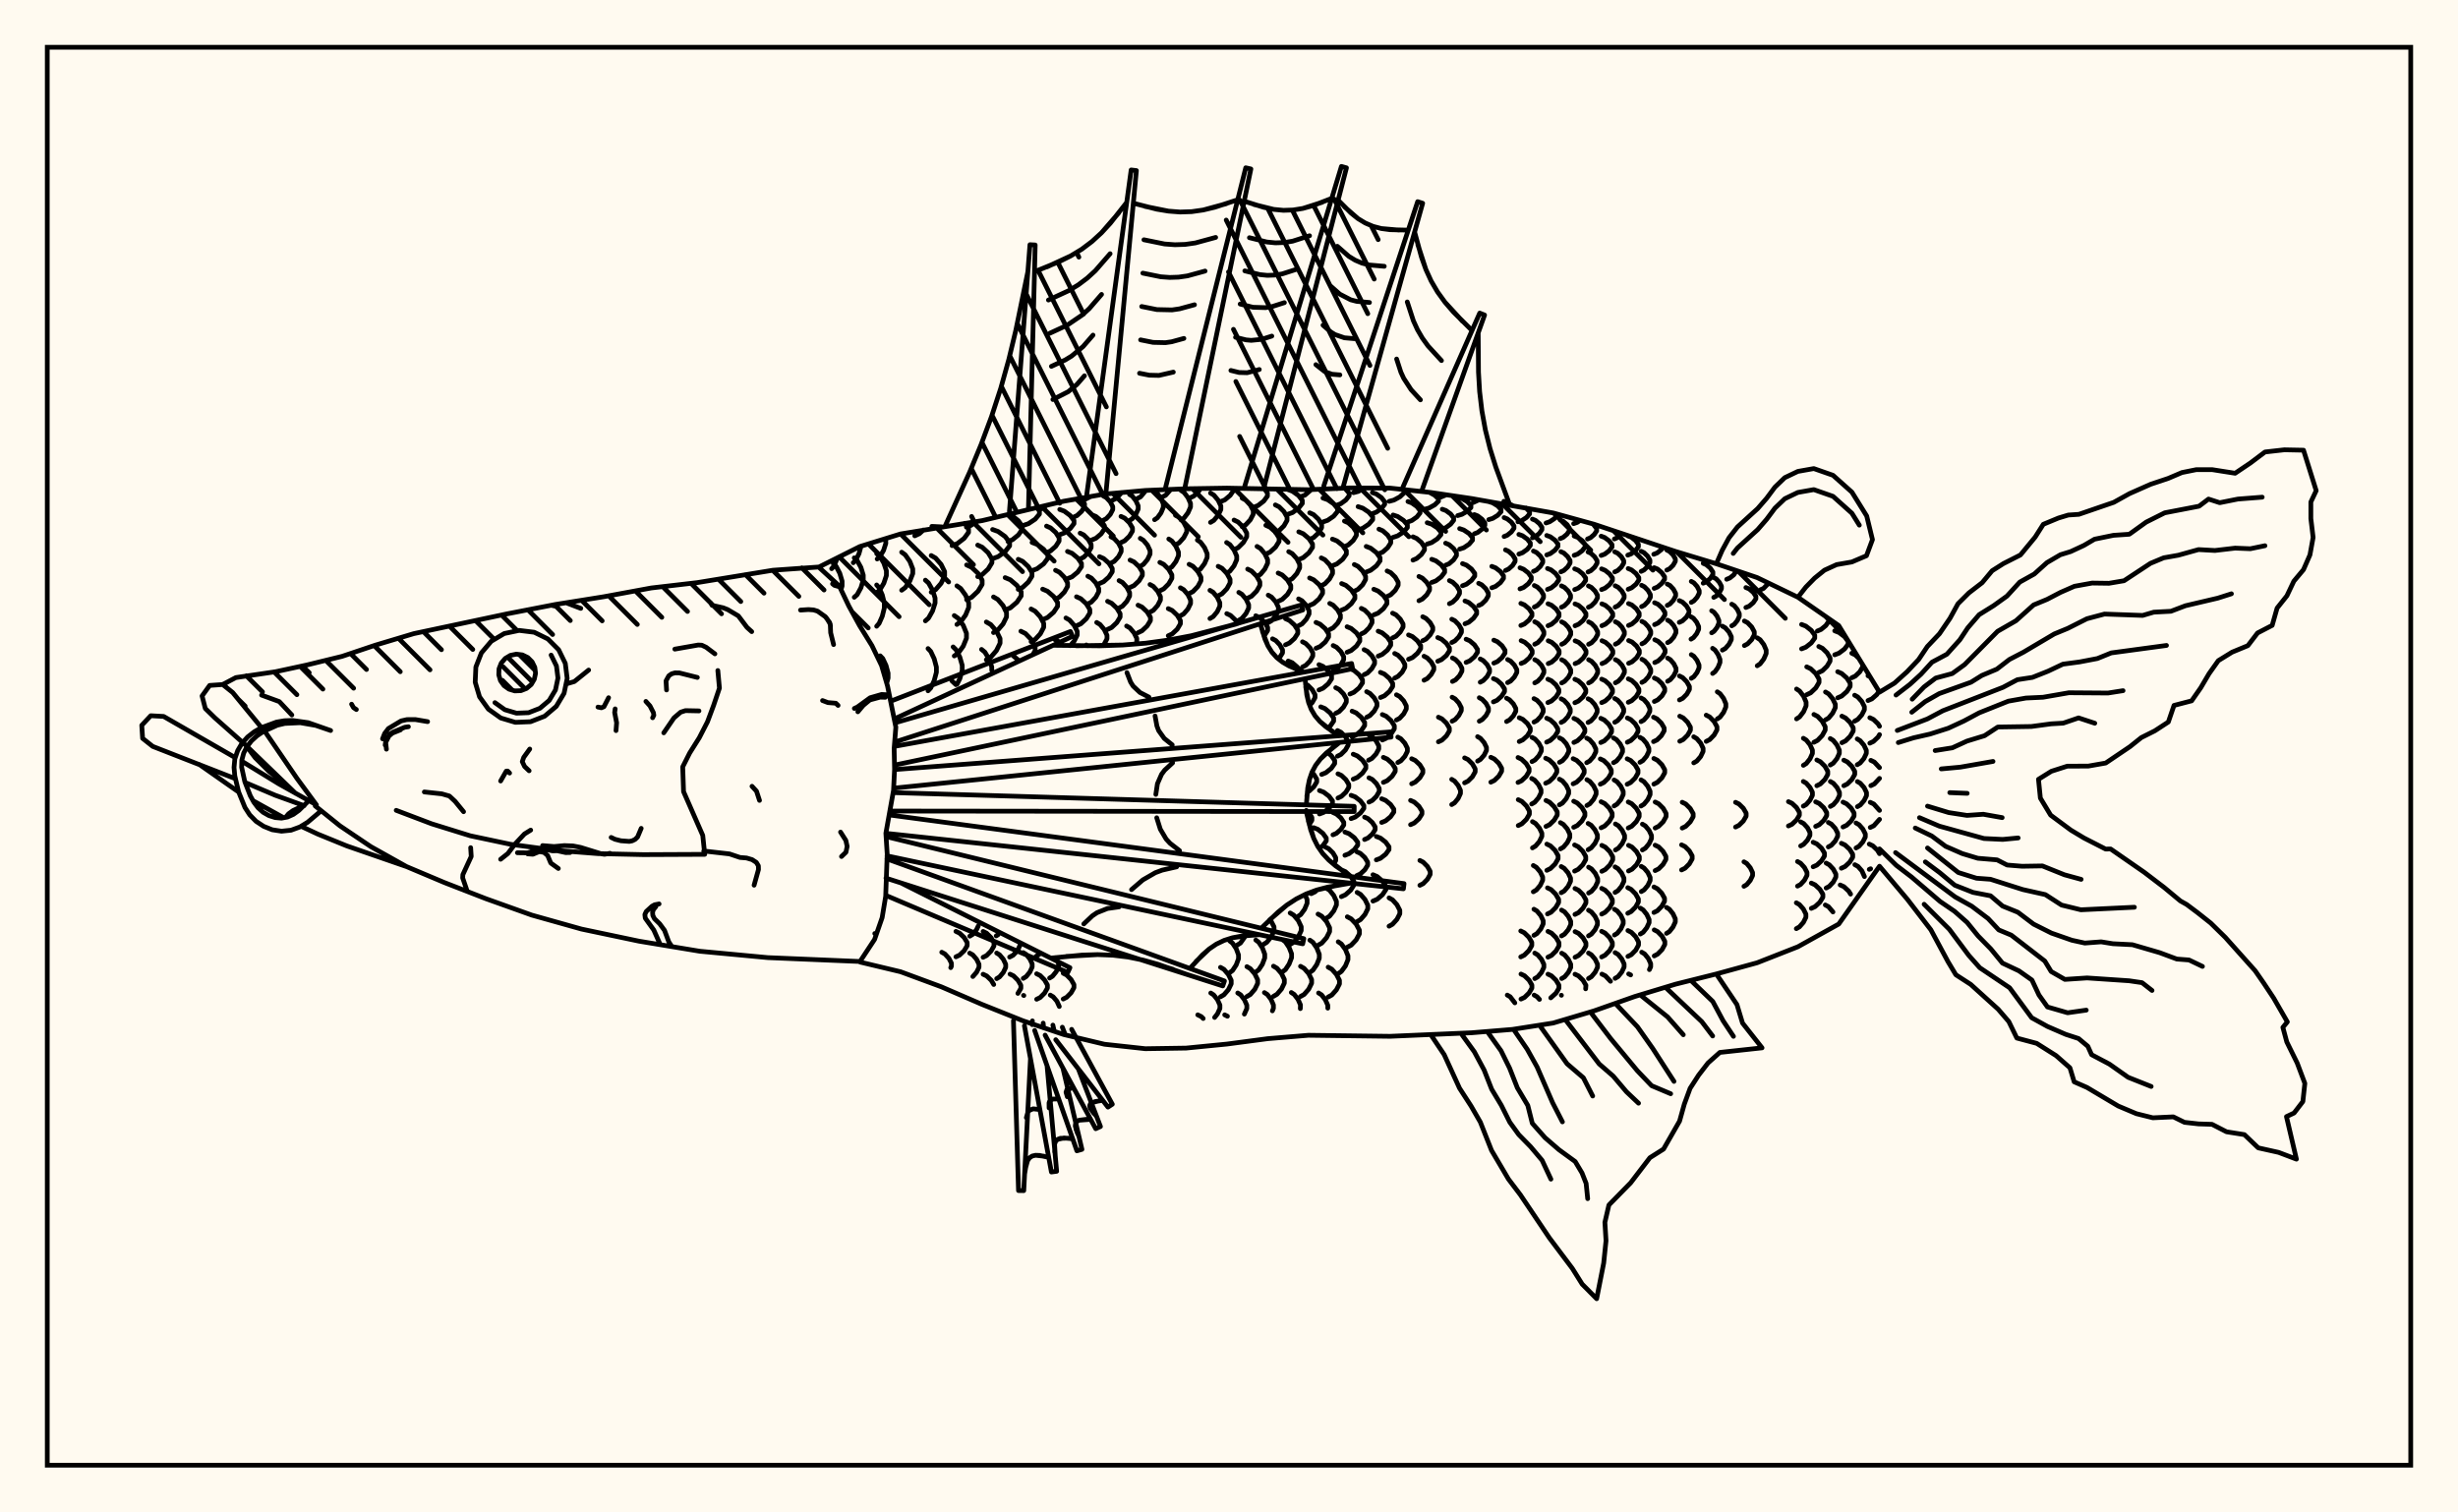 <svg xmlns="http://www.w3.org/2000/svg" width="520" height="320"><rect x="0" y="0" width="520" height="320" fill="floralwhite"/><rect x="10" y="10" width="500" height="300" stroke="black" stroke-width="1" fill="none"/><path stroke="black" stroke-width="1" fill="none" stroke-linecap="round" stroke-linejoin="round" d="
M 173.21 119.99 181.89 115.64 190.52 112.97 207.78 110.15 225.03 106.05 233.66 104.54 242.29 103.77 250.92 103.41 259.55 103.27 276.81 103.61 285.44 103.24 294.07 103.27 302.7 104.2 311.33 105.48 328.58 108.53 337.21 110.91 354.47 116.67 363.1 119.28 371.73 122.2 380.36 126.36 388.99 132.35 397.62 146.45 
M 397.62 183.27 388.99 195.51 380.36 200.31 371.73 203.7 363.1 206.07 354.47 208.23 345.84 210.84 337.21 213.88 328.58 216.45 319.95 217.8 311.33 218.51 294.07 219.26 276.81 219.04 268.18 219.76 259.55 220.9 250.92 221.75 242.29 221.88 233.66 220.94 225.03 218.88 216.4 215.97 207.78 212.52 199.15 208.79 190.52 205.6 181.94 203.55 
M 177.92 124.76 178.15 123.98 178.15 122.95 177.66 121.3 176.9 119.84 176.3 119.27 
M 175.94 120.32 176.44 119.77 177.17 118 
M 187.59 144.54 187.88 143.46 187.88 142.43 187.44 140.78 186.75 139.32 186.21 138.76 
M 180.72 126.37 181.34 125.81 182.13 124.36 182.63 122.71 182.63 121.69 182.13 120.05 181.34 118.6 180.72 118.03 
M 180.51 119.06 181.04 118.52 181.72 117.15 182.16 115.55 
M 185.46 132.5 185.98 131.9 186.65 130.38 187.08 128.66 187.08 127.59 186.65 125.87 185.98 124.35 185.46 123.76 
M 201.13 204.73 201.28 204.43 201.28 203.79 200.74 202.75 199.89 201.83 199.23 201.47 
M 185.47 125.38 186.13 124.82 186.98 123.39 187.52 121.77 187.52 120.76 186.98 119.14 186.13 117.71 185.47 117.15 
M 202.23 202.44 203 202.08 203.98 201.14 204.61 200.08 204.61 199.42 203.98 198.36 203 197.43 202.23 197.06 
M 185.57 118.27 186.16 117.76 186.92 116.45 187.4 114.96 187.37 113.94 
M 196.33 146.16 196.9 145.56 197.63 144 198.1 142.24 198.1 141.14 197.63 139.38 196.9 137.83 196.33 137.22 
M 205.16 198.07 205.78 197.69 206.57 196.73 206.95 195.93 
M 205.81 206.61 206.59 205.72 207.11 204.66 207.11 204.01 206.59 202.95 205.78 202.02 205.14 201.66 
M 190.75 124.88 191.5 124.33 192.48 122.93 193.1 121.35 193.1 120.37 192.48 118.78 191.5 117.38 190.75 116.83 
M 202.23 144.86 201.37 144.06 
M 207.98 202.54 208.72 202.17 209.67 201.21 210.28 200.14 210.28 199.47 209.67 198.39 208.72 197.44 207.98 197.07 
M 210.23 208.3 209.7 207.41 208.74 206.49 207.98 206.13 
M 195.77 131.36 196.43 130.78 197.28 129.28 197.82 127.58 197.82 126.53 197.28 124.84 196.43 123.34 195.77 122.75 
M 202.46 144.77 203.05 143.61 203.56 141.86 203.56 140.77 203.05 139.02 202.26 137.47 201.64 136.87 
M 210.75 198.01 211.13 197.77 
M 210.85 207.06 211.46 206.69 212.25 205.75 212.76 204.68 212.76 204.02 212.25 202.95 211.46 202.01 210.85 201.64 
M 193.52 113.37 194.49 112.92 195.36 112.13 
M 197 125.29 197.92 124.77 199.09 123.42 199.84 121.89 199.84 120.94 199.09 119.41 197.92 118.07 197 117.54 
M 201.88 138.78 202.71 138.2 203.78 136.71 204.46 135.03 204.46 133.99 203.78 132.31 202.71 130.82 201.88 130.24 
M 213.59 202.49 214.32 202.11 215.25 201.15 215.85 199.86 
M 215.34 210.18 215.97 209.11 215.97 208.46 215.36 207.4 214.42 206.47 213.68 206.11 
M 202.44 132.12 203.24 131.56 204.27 130.14 204.93 128.53 204.93 127.54 204.27 125.93 203.24 124.51 202.44 123.95 
M 209.81 141.79 209.81 141.11 209.24 139.45 208.35 137.97 207.65 137.4 
M 216.47 207.01 217.08 206.63 217.86 205.68 218.36 204.61 218.36 203.94 217.86 202.87 217.08 201.92 216.47 201.55 
M 216.6 210.63 216.53 210.6 
M 201.41 115.44 202.53 115.01 203.97 113.9 204.9 112.64 204.9 111.86 204.06 110.72 
M 204.49 126.87 205.55 126.37 206.9 125.09 207.78 123.64 207.78 122.75 206.9 121.3 205.55 120.03 204.49 119.53 
M 208.66 139.58 209.6 139.04 210.8 137.65 211.57 136.08 211.57 135.11 210.8 133.53 209.6 132.14 208.66 131.6 
M 219.14 202.38 220.11 201.74 
M 219.31 211.42 220.04 211.06 220.98 210.12 221.59 209.05 221.59 208.4 220.98 207.33 220.04 206.39 219.31 206.03 
M 204.45 111.54 205.45 111.14 206.43 110.36 
M 206.84 122 207.81 121.55 209.05 120.39 209.85 119.07 209.85 118.26 209.05 116.95 207.81 115.79 206.84 115.33 
M 210.18 133.84 211.07 133.33 212.2 132.02 212.93 130.53 212.93 129.61 212.2 128.13 211.07 126.82 210.18 126.3 
M 215.31 139.57 214.35 138.75 
M 222.05 206.93 222.66 206.55 223.44 205.59 223.94 204.51 223.94 203.84 223.32 202.6 
M 224.1 212.95 223.59 211.83 222.81 210.91 222.19 210.54 
M 209.99 118.2 211.15 117.78 212.64 116.71 213.59 115.49 213.59 114.74 212.64 113.52 211.15 112.45 209.99 112.03 
M 212.64 129.07 213.74 128.61 215.14 127.41 216.04 126.06 216.04 125.22 215.14 123.87 213.74 122.67 212.64 122.21 
M 218.68 138.2 218.99 137.65 218.99 136.76 218.18 135.32 216.94 134.04 215.97 133.55 
M 224.93 211.37 225.66 211 226.59 210.06 227.2 208.98 227.2 208.32 226.59 207.24 225.66 206.29 224.93 205.92 
M 213.24 114.57 214.21 114.18 215.45 113.17 216.25 112.03 216.25 111.33 215.45 110.19 214.21 109.18 213.34 108.83 
M 215.41 124.7 216.35 124.27 217.54 123.16 218.32 121.91 218.32 121.13 217.54 119.88 216.35 118.77 215.41 118.34 
M 218.13 135.76 218.99 135.29 220.09 134.09 220.8 132.73 220.8 131.88 220.09 130.52 218.99 129.32 218.13 128.85 
M 216.46 111.17 217.57 110.8 218.99 109.85 219.9 108.77 219.9 108.1 219.32 107.41 
M 218.34 120.74 219.41 120.33 220.79 119.29 221.68 118.12 221.68 117.39 220.79 116.22 219.41 115.18 218.34 114.77 
M 220.58 131.1 221.6 130.66 222.9 129.54 223.74 128.27 223.74 127.48 222.9 126.21 221.6 125.09 220.58 124.65 
M 224.87 136.57 224.09 135.79 223.17 135.33 
M 219.76 107.86 220.64 107.51 221.38 106.92 
M 221.4 116.94 222.25 116.56 223.35 115.58 224.06 114.47 224.06 113.78 223.35 112.67 222.25 111.69 221.4 111.31 
M 223.3 126.74 224.12 126.33 225.17 125.27 225.85 124.07 225.85 123.33 225.17 122.13 224.12 121.07 223.3 120.66 
M 226.41 136.6 227.25 135.64 227.89 134.37 227.89 133.58 227.25 132.31 226.27 131.19 225.5 130.75 
M 224.19 113.12 225.16 112.76 226.41 111.83 227.21 110.78 227.21 110.13 226.41 109.08 225.16 108.15 224.19 107.79 
M 225.83 122.43 226.79 122.04 228 121.04 228.79 119.9 228.79 119.2 228 118.06 226.79 117.06 225.83 116.67 
M 227.74 132.4 228.65 131.98 229.81 130.91 230.56 129.7 230.56 128.95 229.81 127.74 228.65 126.67 227.74 126.26 
M 230.14 136.63 229.81 136.46 
M 227.1 109.42 227.85 109.08 228.81 108.2 229.44 107.21 229.44 106.59 228.62 105.42 
M 228.51 118.26 229.26 117.89 230.22 116.94 230.84 115.86 230.84 115.2 230.22 114.12 229.26 113.17 228.51 112.8 
M 230.14 127.78 230.88 127.38 231.83 126.36 232.44 125.2 232.44 124.49 231.83 123.33 230.88 122.31 230.14 121.91 
M 233.42 136.61 234.19 135.16 234.19 134.41 233.61 133.19 232.71 132.12 232.01 131.7 
M 229.6 105.63 230.75 105.05 
M 231.01 114.23 231.86 113.87 232.96 112.94 233.66 111.9 233.66 111.25 232.96 110.2 231.86 109.28 231.01 108.92 
M 232.6 123.46 233.48 123.07 234.59 122.08 235.31 120.97 235.31 120.27 234.59 119.15 233.48 118.17 232.6 117.78 
M 234.31 133.17 235.16 132.77 236.26 131.73 236.97 130.56 236.97 129.83 236.26 128.66 235.16 127.63 234.31 127.22 
M 233.4 110.08 234.05 109.73 234.88 108.84 235.41 107.82 235.41 107.19 234.88 106.18 234.05 105.28 233.4 104.93 
M 235.03 119.14 235.73 118.76 236.62 117.79 237.19 116.7 237.19 116.02 236.62 114.92 235.73 113.96 235.03 113.58 
M 236.74 128.64 237.46 128.25 238.38 127.24 238.98 126.1 238.98 125.39 238.38 124.24 237.46 123.23 236.74 122.84 
M 240.25 136.25 240.49 135.78 240.49 135.06 239.91 133.89 239.03 132.85 238.34 132.45 
M 235.41 105.81 236.13 105.47 237.29 104.21 
M 237.15 114.79 237.93 114.42 238.93 113.45 239.58 112.36 239.58 111.69 238.93 110.6 237.93 109.63 237.15 109.26 
M 239.07 124.28 239.91 123.89 240.98 122.88 241.67 121.74 241.67 121.04 240.98 119.9 239.91 118.89 239.07 118.5 
M 240.76 133.86 241.6 133.46 242.68 132.45 243.38 131.31 243.38 130.6 242.68 129.45 241.6 128.44 240.76 128.04 
M 238.95 110.13 239.55 109.75 240.3 108.79 240.79 107.71 240.79 107.03 240.3 105.95 239.55 104.99 238.95 104.61 
M 241.23 119.82 241.89 119.41 242.75 118.39 243.3 117.22 243.3 116.5 242.75 115.33 241.89 114.31 241.23 113.9 
M 243.29 129.52 244 129.12 244.91 128.1 245.5 126.95 245.5 126.24 244.91 125.08 244 124.07 243.29 123.67 
M 240.62 105.47 241.3 105.11 242.42 103.76 
M 245.37 125 246.19 124.59 247.24 123.54 247.92 122.36 247.92 121.63 247.24 120.45 246.19 119.4 245.37 118.99 
M 247.15 134.51 247.98 134.12 249.04 133.13 249.72 131.99 249.72 131.29 249.04 130.16 247.98 129.16 247.15 128.77 
M 254.54 215.49 254.14 215.09 253.39 214.72 
M 244.26 109.96 244.85 109.56 245.61 108.52 246.1 107.35 246.1 106.62 245.61 105.45 244.85 104.41 244.26 104.01 
M 247.26 120.36 247.92 119.93 248.76 118.83 249.31 117.59 249.31 116.81 248.76 115.57 247.92 114.47 247.26 114.04 
M 249.72 130.29 250.41 129.89 251.3 128.86 251.87 127.69 251.87 126.96 251.3 125.79 250.41 124.76 249.72 124.36 
M 256.96 215.27 257.56 214.51 258.08 213.36 258.08 212.65 257.56 211.51 256.76 210.5 256.14 210.1 
M 245.87 105.16 246.6 104.78 247.68 103.55 
M 248.67 115.29 249.44 114.86 250.42 113.77 251.06 112.54 251.06 111.77 250.42 110.54 249.44 109.45 248.67 109.02 
M 251.56 125.59 252.37 125.17 253.41 124.09 254.07 122.87 254.07 122.11 253.41 120.89 252.37 119.81 251.56 119.39 
M 258.2 210.9 258.93 210.47 259.87 209.39 260.47 208.16 260.47 207.4 259.87 206.18 258.93 205.09 258.2 204.67 
M 259.67 215.01 259.09 214.72 
M 249.85 110.01 250.5 109.58 251.32 108.5 251.86 107.27 251.86 106.51 251.32 105.28 250.5 104.2 249.85 103.77 
M 253.31 120.83 253.97 120.39 254.83 119.24 255.38 117.95 255.38 117.15 254.83 115.86 253.97 114.71 253.31 114.27 
M 255.97 130.87 256.65 130.46 257.51 129.43 258.06 128.25 258.06 127.52 257.51 126.35 256.65 125.31 255.97 124.9 
M 260.15 205.79 260.75 205.34 261.52 204.17 262.01 202.85 262.01 202.03 261.52 200.71 260.75 199.55 260.15 199.09 
M 263.25 214.56 263.77 213.39 263.77 212.67 263.26 211.52 262.47 210.49 261.85 210.09 
M 251.72 105.35 252.53 104.97 253.57 104 253.96 103.36 
M 257.71 126.06 258.52 125.63 259.56 124.55 260.23 123.32 260.23 122.56 259.56 121.33 258.52 120.24 257.71 119.82 
M 261.81 131.94 261.36 131.19 260.33 130.21 259.53 129.83 
M 261.72 199.97 262.43 199.52 263.53 197.97 
M 263.79 210.84 264.52 210.41 265.46 209.31 266.06 208.07 266.06 207.3 265.46 206.05 264.52 204.95 263.79 204.52 
M 256.09 110.52 256.79 110.1 257.7 109.02 258.28 107.8 258.28 107.05 257.7 105.83 256.79 104.75 256.09 104.33 
M 259.49 121.29 260.18 120.85 261.06 119.72 261.63 118.43 261.63 117.64 261.06 116.35 260.18 115.22 259.49 114.78 
M 262.07 131.24 262.74 130.84 263.6 129.81 264.16 128.65 264.16 127.93 263.6 126.76 262.74 125.74 262.07 125.33 
M 265.67 205.66 266.28 205.2 267.06 204.02 267.56 202.69 267.56 201.86 267.06 200.53 266.28 199.35 265.67 198.89 
M 269.18 213.87 269.4 213.34 269.4 212.62 268.89 211.44 268.11 210.41 267.49 210.01 
M 258.23 106.13 259.12 105.76 260.26 104.8 261 103.71 261 103.31 
M 261.07 116.3 261.93 115.88 263.04 114.78 263.75 113.55 263.75 112.78 263.04 111.55 261.93 110.45 261.07 110.03 
M 263.95 126.55 264.78 126.14 265.84 125.07 266.53 123.86 266.53 123.11 265.84 121.9 264.78 120.83 263.95 120.41 
M 267.4 134.61 268.18 133.41 268.18 132.73 267.51 131.63 266.47 130.66 265.66 130.28 
M 267.26 199.83 267.99 199.37 268.93 198.22 269.53 196.91 269.53 196.1 268.71 194.52 
M 269.41 210.8 270.15 210.36 271.1 209.26 271.71 208 271.71 207.22 271.1 205.97 270.15 204.86 269.41 204.42 
M 262.78 111.44 263.54 111.03 264.51 109.98 265.13 108.79 265.13 108.05 264.51 106.86 263.54 105.81 262.78 105.4 
M 265.93 121.95 266.65 121.52 267.57 120.42 268.17 119.17 268.17 118.39 267.57 117.14 266.65 116.04 265.93 115.61 
M 268.3 131.73 268.99 131.33 269.88 130.32 270.45 129.18 270.45 128.47 269.88 127.33 268.99 126.32 268.3 125.92 
M 270.51 139.45 271.33 138.13 271.33 137.49 270.76 136.44 269.89 135.52 269.21 135.16 
M 271.31 205.62 271.93 205.16 272.72 203.97 273.24 202.63 273.24 201.8 272.72 200.46 271.93 199.27 271.31 198.81 
M 275.09 213.4 275.12 212.61 274.6 211.44 273.8 210.4 273.18 209.99 
M 265.19 107.32 266.14 106.96 267.35 106.02 268.13 104.96 268.13 104.3 267.51 103.46 
M 267.79 117.23 268.69 116.81 269.85 115.75 270.6 114.55 270.6 113.81 269.85 112.61 268.69 111.55 267.79 111.14 
M 270.4 127.23 271.26 126.82 272.36 125.78 273.07 124.6 273.07 123.87 272.36 122.69 271.26 121.65 270.4 121.24 
M 271.95 136.43 272.78 136.05 273.85 135.09 274.55 134 274.55 133.32 273.85 132.23 272.78 131.27 271.95 130.9 
M 274.94 141.87 274.45 141.14 273.38 140.22 272.53 139.86 
M 272.94 199.81 273.69 199.36 274.66 198.2 275.28 196.89 275.28 196.08 274.66 194.77 273.69 193.62 272.94 193.17 
M 275.13 210.83 275.89 210.4 276.86 209.29 277.48 208.03 277.48 207.25 276.86 205.99 275.89 204.88 275.13 204.45 
M 269.81 112.67 270.6 112.27 271.62 111.26 272.28 110.11 272.28 109.4 271.62 108.24 270.6 107.23 269.81 106.83 
M 272.63 122.84 273.38 122.43 274.34 121.36 274.95 120.15 274.95 119.41 274.34 118.2 273.38 117.14 272.63 116.72 
M 274.72 132.39 275.44 132.01 276.35 131.02 276.94 129.9 276.94 129.2 276.35 128.09 275.44 127.1 274.72 126.71 
M 275.55 141.13 276.25 140.76 277.15 139.84 277.73 138.79 277.73 138.13 277.15 137.08 276.25 136.16 275.55 135.79 
M 277.06 149.21 277.6 148.66 278.2 147.61 278.2 146.96 277.6 145.91 276.68 144.99 276.19 144.74 
M 276.57 167.56 276.97 167.37 277.94 166.47 278.56 165.46 278.56 164.83 277.94 163.82 277.53 163.45 
M 276.98 174.45 277.54 173.56 277.54 172.97 276.95 172.01 276.35 171.47 
M 274.53 193.94 275.17 193.51 275.99 192.39 276.52 191.12 276.52 190.33 276.07 189.26 
M 277.1 205.74 277.75 205.27 278.57 204.08 279.1 202.74 279.1 201.9 278.57 200.56 277.75 199.37 277.1 198.91 
M 280.9 213.3 280.9 212.69 280.38 211.52 279.58 210.49 278.95 210.09 
M 272.46 108.8 273.44 108.45 274.7 107.54 275.51 106.51 275.51 105.87 274.7 104.84 273.44 103.94 272.46 103.58 
M 274.76 118.39 275.7 117.99 276.9 116.97 277.67 115.81 277.67 115.1 276.9 113.94 275.7 112.92 274.76 112.52 
M 277.05 128.09 277.93 127.7 279.07 126.69 279.8 125.54 279.8 124.83 279.07 123.69 277.93 122.68 277.05 122.28 
M 278.41 137.16 279.26 136.79 280.36 135.84 281.07 134.76 281.07 134.09 280.36 133.01 279.26 132.06 278.41 131.69 
M 279.03 145.98 279.89 145.61 280.99 144.68 281.7 143.63 281.7 142.97 280.99 141.92 279.89 140.99 279.03 140.62 
M 280.9 154.06 281.41 153.63 282.14 152.57 282.14 151.91 281.41 150.85 280.29 149.91 279.41 149.55 
M 279.6 163.85 280.49 163.49 281.63 162.58 282.36 161.54 282.36 160.9 281.63 159.86 280.77 159.17 
M 279.14 172.22 280.03 171.88 281.16 171.02 281.89 170.04 281.89 169.44 281.16 168.46 280.03 167.6 279.14 167.26 
M 279.09 179.52 279.87 178.9 280.58 177.92 280.58 177.31 279.87 176.33 278.78 175.46 277.93 175.12 
M 277.39 189.08 278.2 188.69 278.61 188.29 
M 278.84 199.99 279.63 199.54 280.64 198.39 281.29 197.1 281.29 196.29 280.64 194.99 279.63 193.85 278.84 193.4 
M 280.98 210.95 281.75 210.52 282.73 209.42 283.37 208.18 283.37 207.41 282.73 206.16 281.75 205.06 280.98 204.63 
M 275.22 105.07 276.06 104.76 277.42 103.58 
M 277.07 114.12 277.89 113.74 278.93 112.76 279.6 111.65 279.6 110.97 278.93 109.86 277.89 108.88 277.07 108.5 
M 279.52 123.92 280.29 123.52 281.27 122.49 281.91 121.33 281.91 120.62 281.27 119.46 280.29 118.43 279.52 118.04 
M 281.31 133.21 282.04 132.83 282.97 131.87 283.57 130.78 283.57 130.1 282.97 129.01 282.04 128.05 281.31 127.67 
M 282.04 141.92 282.75 141.56 283.67 140.63 284.26 139.58 284.26 138.92 283.67 137.87 282.75 136.94 282.04 136.58 
M 282.58 150.92 283.3 150.55 284.22 149.61 284.82 148.54 284.82 147.88 284.22 146.81 283.3 145.87 282.58 145.5 
M 282.95 159.99 283.69 159.62 284.63 158.68 285.23 157.61 285.23 156.95 284.63 155.88 283.69 154.94 282.95 154.57 
M 283.05 168.84 283.79 168.49 284.73 167.6 285.34 166.59 285.34 165.97 284.73 164.96 283.79 164.07 283.05 163.72 
M 281.99 176.63 282.73 176.31 283.67 175.48 284.28 174.55 284.28 173.98 283.67 173.05 282.73 172.23 281.99 171.91 
M 282.13 182.84 282.58 182.08 282.58 181.45 281.99 180.45 281.08 179.56 280.37 179.21 
M 280.6 194.27 281.28 193.84 282.16 192.73 282.73 191.48 282.73 190.71 282.16 189.46 281.28 188.36 280.6 187.93 
M 283.11 206 283.77 205.54 284.63 204.37 285.17 203.04 285.17 202.22 284.63 200.89 283.77 199.72 283.11 199.26 
M 279.88 110.43 280.87 110.09 282.15 109.21 282.97 108.21 282.97 107.6 282.15 106.6 280.87 105.72 279.88 105.38 
M 281.88 119.7 282.83 119.31 284.05 118.33 284.83 117.22 284.83 116.53 284.05 115.42 282.83 114.44 281.88 114.06 
M 283.83 129.08 284.73 128.7 285.88 127.72 286.63 126.62 286.63 125.93 285.88 124.83 284.73 123.85 283.83 123.47 
M 284.98 138 285.85 137.63 286.96 136.69 287.67 135.63 287.67 134.97 286.96 133.91 285.85 132.97 284.98 132.6 
M 285.58 146.84 286.43 146.47 287.53 145.54 288.24 144.48 288.24 143.82 287.53 142.77 286.43 141.83 285.58 141.47 
M 286.04 155.88 286.9 155.51 287.99 154.57 288.7 153.5 288.7 152.84 287.99 151.77 286.9 150.83 286.04 150.46 
M 286.28 164.85 287.14 164.49 288.24 163.57 288.95 162.53 288.95 161.89 288.24 160.84 287.14 159.93 286.28 159.57 
M 285.83 173.2 286.7 172.87 287.81 172.01 288.53 171.03 288.53 170.43 287.81 169.46 286.7 168.6 285.83 168.27 
M 284.52 180.96 285.39 180.62 286.51 179.77 287.23 178.8 287.23 178.2 286.51 177.24 285.39 176.38 284.52 176.05 
M 283.77 189.71 284.63 189.32 285.74 188.34 286.45 187.22 286.45 186.53 285.85 185.6 
M 285.58 185.27 284.63 184.42 283.77 184.04 
M 285.03 200.41 285.85 199.97 286.91 198.85 287.59 197.58 287.59 196.8 286.91 195.53 285.85 194.41 285.03 193.97 
M 282.79 106.89 283.64 106.58 284.72 105.79 285.42 104.89 285.42 104.34 284.49 103.28 
M 284.42 115.66 285.24 115.29 286.28 114.35 286.95 113.28 286.95 112.62 286.28 111.56 285.24 110.61 284.42 110.25 
M 286.51 125.09 287.28 124.7 288.27 123.72 288.9 122.61 288.9 121.92 288.27 120.81 287.28 119.82 286.51 119.44 
M 287.99 134.12 288.72 133.75 289.66 132.81 290.26 131.75 290.26 131.09 289.66 130.03 288.72 129.09 287.99 128.72 
M 288.58 142.75 289.3 142.39 290.21 141.47 290.8 140.42 290.8 139.77 290.21 138.73 289.3 137.81 288.58 137.45 
M 289.12 151.76 289.82 151.39 290.72 150.45 291.3 149.38 291.3 148.72 290.72 147.65 289.82 146.71 289.12 146.34 
M 289.51 160.85 290.21 160.48 291.1 159.54 291.68 158.47 291.68 157.8 291.1 156.73 290.21 155.79 289.51 155.42 
M 289.61 169.71 290.31 169.36 291.2 168.47 291.78 167.45 291.78 166.82 291.2 165.81 290.31 164.91 289.61 164.56 
M 288.68 177.62 289.4 177.3 290.32 176.48 290.92 175.54 290.92 174.96 290.32 174.03 289.4 173.2 288.68 172.88 
M 287.03 185.25 287.78 184.91 288.73 184.03 289.34 183.04 289.34 182.42 288.73 181.43 287.78 180.55 287.03 180.21 
M 287.1 194.99 287.82 194.57 288.76 193.49 289.36 192.28 289.36 191.52 288.76 190.3 287.82 189.23 287.1 188.81 
M 286.33 104.24 287.35 103.97 288.66 103.25 
M 287.31 112.09 288.31 111.76 289.58 110.9 290.4 109.94 290.4 109.34 289.58 108.37 288.31 107.52 287.31 107.19 
M 289.03 121.03 289.97 120.66 291.18 119.72 291.96 118.65 291.96 117.99 291.18 116.92 289.97 115.98 289.03 115.61 
M 290.64 130.09 291.53 129.73 292.67 128.78 293.41 127.71 293.41 127.05 292.67 125.98 291.53 125.04 290.64 124.67 
M 291.56 138.82 292.41 138.46 293.51 137.55 294.21 136.5 294.21 135.86 293.51 134.82 292.41 133.9 291.56 133.54 
M 292.04 147.58 292.88 147.22 293.95 146.29 294.63 145.24 294.63 144.59 293.95 143.55 292.88 142.62 292.04 142.26 
M 292.44 156.57 293.26 156.2 294.3 155.26 294.98 154.2 294.98 153.54 294.3 152.48 293.26 151.54 292.44 151.18 
M 292.66 165.53 293.47 165.17 294.5 164.25 295.17 163.21 295.17 162.56 294.5 161.52 293.47 160.6 292.66 160.24 
M 292.3 174.01 293.13 173.67 294.18 172.8 294.87 171.81 294.87 171.2 294.18 170.21 293.13 169.34 292.3 169 
M 291.17 181.93 292.04 181.6 293.14 180.74 293.85 179.76 293.85 179.16 293.14 178.18 292.04 177.32 291.17 176.98 
M 290.46 190.65 291.34 190.27 292.47 189.3 293.2 188.2 293.2 187.52 292.47 186.42 291.34 185.45 290.46 185.07 
M 290.32 108.67 291.17 108.36 292.25 107.59 292.94 106.71 292.94 106.17 292.25 105.29 291.17 104.52 290.32 104.22 
M 291.72 117.15 292.53 116.8 293.56 115.89 294.22 114.87 294.22 114.23 293.56 113.21 292.53 112.3 291.72 111.95 
M 293.45 126.21 294.21 125.84 295.17 124.9 295.79 123.83 295.79 123.17 295.17 122.11 294.21 121.16 293.45 120.8 
M 294.61 134.96 295.33 134.61 296.24 133.7 296.83 132.67 296.83 132.03 296.24 131 295.33 130.08 294.61 129.73 
M 295.05 143.47 295.74 143.11 296.63 142.21 297.2 141.18 297.2 140.55 296.63 139.52 295.74 138.62 295.05 138.26 
M 295.43 152.33 296.1 151.97 296.96 151.04 297.51 149.99 297.51 149.34 296.96 148.29 296.1 147.36 295.43 147 
M 295.71 161.33 296.36 160.97 297.2 160.03 297.74 158.97 297.74 158.31 297.2 157.25 296.36 156.31 295.71 155.95 
M 293.86 195.96 294.59 195.55 295.53 194.51 296.14 193.33 296.14 192.6 295.53 191.42 294.59 190.38 293.86 189.97 
M 293.89 106.07 294.9 105.8 296.18 105.1 297.01 104.32 297.01 103.83 296.72 103.55 
M 294.71 113.69 295.68 113.37 296.93 112.55 297.74 111.61 297.74 111.04 296.93 110.11 295.68 109.28 294.71 108.96 
M 297.98 139.48 298.81 139.13 299.86 138.23 300.55 137.22 300.55 136.59 299.86 135.58 298.81 134.68 297.98 134.33 
M 298.64 165.83 299.4 165.47 300.38 164.55 301.01 163.5 301.01 162.85 300.38 161.81 299.4 160.89 298.64 160.53 
M 298.41 174.48 299.19 174.13 300.18 173.24 300.82 172.23 300.82 171.61 300.18 170.59 299.19 169.7 298.41 169.35 
M 297.86 110.43 298.68 110.13 299.74 109.38 300.42 108.53 300.42 108.01 299.74 107.16 298.68 106.41 297.86 106.11 
M 298.92 118.51 299.7 118.17 300.7 117.32 301.35 116.35 301.35 115.74 300.7 114.77 299.7 113.92 298.92 113.58 
M 300.18 127.1 300.9 126.75 301.83 125.86 302.43 124.84 302.43 124.22 301.83 123.21 300.9 122.31 300.18 121.96 
M 300.99 135.56 301.68 135.22 302.55 134.33 303.11 133.34 303.11 132.72 302.55 131.72 301.68 130.84 300.99 130.49 
M 301.26 143.92 301.93 143.58 302.78 142.69 303.33 141.69 303.33 141.07 302.78 140.07 301.93 139.19 301.26 138.84 
M 300.38 187.31 301.08 186.96 301.98 186.04 302.56 185 302.56 184.36 301.98 183.32 301.08 182.41 300.38 182.05 
M 301.32 107.76 302.29 107.5 303.53 106.81 304.32 106.04 304.32 105.56 303.53 104.79 302.39 104.16 
M 301.93 115.11 302.87 114.8 304.07 114.01 304.84 113.12 304.84 112.57 304.07 111.68 302.87 110.9 301.93 110.59 
M 302.89 123.23 303.77 122.9 304.9 122.04 305.62 121.08 305.62 120.48 304.9 119.51 303.77 118.66 302.89 118.33 
M 304.16 139.9 304.96 139.56 305.98 138.69 306.64 137.7 306.64 137.09 305.98 136.1 304.96 135.23 304.16 134.89 
M 304.3 156.95 305.05 156.6 306 155.69 306.62 154.66 306.62 154.03 306 153 305.05 152.09 304.3 151.74 
M 304.82 105.17 305.99 104.69 
M 305.12 111.91 305.89 111.63 306.89 110.9 307.53 110.08 307.53 109.57 306.89 108.75 305.89 108.02 305.12 107.74 
M 305.83 119.58 306.57 119.27 307.51 118.46 308.12 117.54 308.12 116.97 307.51 116.05 306.57 115.24 305.83 114.92 
M 306.63 127.73 307.32 127.39 308.2 126.54 308.77 125.58 308.77 124.99 308.2 124.02 307.32 123.18 306.63 122.84 
M 307.13 135.94 307.79 135.6 308.63 134.74 309.18 133.77 309.18 133.17 308.63 132.2 307.79 131.34 307.13 131.01 
M 307.27 144.18 307.92 143.85 308.75 142.98 309.28 142 309.28 141.39 308.75 140.41 307.92 139.55 307.27 139.21 
M 307.2 152.59 307.83 152.25 308.63 151.36 309.15 150.36 309.15 149.74 308.63 148.74 307.83 147.86 307.2 147.51 
M 307.11 170.23 307.71 169.87 308.48 168.94 308.97 167.88 308.97 167.23 308.48 166.18 307.71 165.25 307.11 164.89 
M 308.38 109.09 309.28 108.82 310.43 108.15 311.18 107.39 311.18 106.92 310.43 106.16 309.28 105.49 308.38 105.23 
M 308.79 116.18 309.67 115.89 310.8 115.13 311.52 114.28 311.52 113.75 310.8 112.89 309.67 112.14 308.79 111.84 
M 309.4 123.93 310.24 123.61 311.3 122.8 311.99 121.88 311.99 121.31 311.3 120.39 310.24 119.57 309.4 119.25 
M 309.92 131.98 310.71 131.66 311.73 130.81 312.39 129.86 312.39 129.27 311.73 128.32 310.71 127.47 309.92 127.15 
M 310.16 140.15 310.93 139.82 311.93 138.96 312.57 138 312.57 137.4 311.93 136.43 310.93 135.57 310.16 135.24 
M 309.84 165.63 310.56 165.27 311.49 164.35 312.08 163.31 312.08 162.67 311.49 161.62 310.56 160.7 309.84 160.35 
M 311.67 106.32 312.89 105.75 
M 311.9 112.94 312.61 112.66 313.53 111.95 314.13 111.15 314.13 110.66 313.53 109.86 312.61 109.15 311.9 108.87 
M 312.81 128.12 313.47 127.8 314.32 126.98 314.86 126.05 314.86 125.48 314.32 124.55 313.47 123.73 312.81 123.41 
M 313.15 144.34 313.78 144 314.6 143.15 315.12 142.18 315.12 141.58 314.6 140.61 313.78 139.76 313.15 139.42 
M 312.95 152.59 313.57 152.25 314.38 151.39 314.89 150.41 314.89 149.8 314.38 148.82 313.57 147.96 312.95 147.62 
M 312.59 161.03 313.19 160.68 313.97 159.78 314.47 158.76 314.47 158.13 313.97 157.11 313.19 156.21 312.59 155.86 
M 314.95 109.94 315.79 109.68 316.86 109.02 317.55 108.27 317.55 107.8 316.86 107.05 315.79 106.39 314.95 106.13 
M 315.6 124.36 316.4 124.06 317.42 123.27 318.07 122.37 318.07 121.82 317.42 120.93 316.4 120.14 315.6 119.83 
M 316.03 140.3 316.79 139.97 317.76 139.12 318.39 138.17 318.39 137.57 317.76 136.62 316.79 135.77 316.03 135.44 
M 315.94 148.5 316.7 148.17 317.66 147.31 318.29 146.34 318.29 145.74 317.66 144.77 316.7 143.91 315.94 143.58 
M 315.39 165.49 316.13 165.13 317.07 164.22 317.68 163.18 317.68 162.53 317.07 161.49 316.13 160.58 315.39 160.22 
M 318.04 106.98 318.74 106.73 
M 318.2 113.51 318.87 113.24 319.73 112.55 320.29 111.76 320.29 111.27 319.73 110.48 318.87 109.79 318.2 109.51 
M 318.49 120.7 319.14 120.4 319.99 119.65 320.53 118.79 320.53 118.25 319.99 117.4 319.14 116.64 318.49 116.34 
M 318.94 144.43 319.57 144.1 320.37 143.25 320.89 142.28 320.89 141.68 320.37 140.72 319.57 139.87 318.94 139.54 
M 318.72 152.66 319.35 152.32 320.16 151.46 320.68 150.49 320.68 149.89 320.16 148.92 319.35 148.06 318.72 147.72 
M 320.47 212.18 319.48 210.89 318.87 210.54 
M 321.13 110.4 321.92 110.15 322.93 109.49 323.59 108.74 323.59 108.28 322.82 107.46 
M 321.32 117.23 322.1 116.94 323.11 116.22 323.75 115.4 323.75 114.89 323.11 114.07 322.1 113.35 321.32 113.07 
M 321.56 124.59 322.33 124.29 323.32 123.51 323.95 122.64 323.95 122.09 323.32 121.21 322.33 120.44 321.56 120.13 
M 321.74 132.34 322.5 132.02 323.46 131.21 324.09 130.29 324.09 129.72 323.46 128.79 322.5 127.98 321.74 127.66 
M 321.8 140.37 322.55 140.05 323.52 139.2 324.14 138.25 324.14 137.66 323.52 136.71 322.55 135.87 321.8 135.54 
M 321.4 156.89 322.15 156.54 323.12 155.67 323.74 154.67 323.74 154.06 323.12 153.07 322.15 152.19 321.4 151.85 
M 321.14 165.54 321.89 165.19 322.86 164.27 323.49 163.23 323.49 162.59 322.86 161.55 321.89 160.63 321.14 160.27 
M 321.19 174.67 321.95 174.3 322.92 173.35 323.55 172.27 323.55 171.6 322.92 170.52 321.95 169.56 321.19 169.19 
M 321.72 202.46 322.47 202.09 323.44 201.13 324.06 200.05 324.06 199.38 323.44 198.3 322.47 197.35 321.72 196.97 
M 321.77 211.38 322.52 211.03 323.47 210.1 324.08 209.06 324.08 208.41 323.47 207.37 322.52 206.45 321.77 206.09 
M 324.19 113.79 324.84 113.52 325.67 112.84 326.2 112.05 326.2 111.57 325.67 110.79 324.84 110.1 324.19 109.83 
M 324.4 120.89 325.04 120.6 325.85 119.85 326.38 119 326.38 118.48 325.85 117.63 325.04 116.88 324.4 116.59 
M 324.59 128.44 325.22 128.13 326.02 127.34 326.54 126.44 326.54 125.88 326.02 124.98 325.22 124.19 324.59 123.88 
M 324.67 136.31 325.3 135.99 326.09 135.16 326.61 134.22 326.61 133.64 326.09 132.71 325.3 131.88 324.67 131.55 
M 324.68 144.48 325.3 144.15 326.1 143.3 326.61 142.33 326.61 141.73 326.1 140.76 325.3 139.91 324.68 139.57 
M 324.52 152.78 325.15 152.44 325.96 151.58 326.47 150.6 326.47 150 325.96 149.02 325.15 148.15 324.52 147.81 
M 324.1 161.14 324.74 160.79 325.55 159.9 326.08 158.89 326.08 158.26 325.55 157.25 324.74 156.36 324.1 156.01 
M 324.03 170.11 324.67 169.74 325.48 168.8 326.01 167.74 326.01 167.08 325.48 166.01 324.67 165.07 324.03 164.7 
M 324.2 179.39 324.84 179.01 325.66 178.05 326.19 176.95 326.19 176.28 325.66 175.18 324.84 174.22 324.2 173.84 
M 324.38 188.68 325.02 188.3 325.84 187.33 326.36 186.24 326.36 185.56 325.84 184.47 325.02 183.5 324.38 183.12 
M 324.51 197.9 325.14 197.53 325.95 196.56 326.47 195.47 326.47 194.8 325.95 193.71 325.14 192.74 324.51 192.37 
M 324.68 207.05 325.3 206.69 326.1 205.75 326.61 204.68 326.61 204.02 326.1 202.96 325.3 202.02 324.68 201.65 
M 325.68 211.45 325.18 210.89 324.56 210.54 
M 327.07 110.65 327.84 110.39 328.83 109.74 329.46 109 329.46 108.77 
M 327.22 117.41 327.98 117.13 328.96 116.41 329.59 115.6 329.59 115.1 328.96 114.29 327.98 113.57 327.22 113.29 
M 327.38 124.7 328.14 124.4 329.1 123.63 329.73 122.76 329.73 122.22 329.1 121.35 328.14 120.58 327.38 120.28 
M 327.49 132.39 328.24 132.07 329.2 131.26 329.82 130.35 329.82 129.78 329.2 128.86 328.24 128.06 327.49 127.74 
M 327.53 140.4 328.27 140.08 329.23 139.23 329.84 138.28 329.84 137.69 329.23 136.74 328.27 135.9 327.53 135.57 
M 327.46 148.65 328.21 148.32 329.17 147.46 329.78 146.48 329.78 145.88 329.17 144.9 328.21 144.04 327.46 143.7 
M 327.2 157.02 327.96 156.67 328.92 155.79 329.55 154.79 329.55 154.17 328.92 153.17 327.96 152.29 327.2 151.95 
M 326.99 165.71 327.75 165.35 328.72 164.43 329.35 163.39 329.35 162.74 328.72 161.7 327.75 160.78 326.99 160.42 
M 327.06 174.85 327.82 174.48 328.8 173.52 329.44 172.44 329.44 171.77 328.8 170.69 327.82 169.73 327.06 169.36 
M 327.24 184.14 328.01 183.76 328.99 182.8 329.62 181.7 329.62 181.03 328.99 179.93 328.01 178.97 327.24 178.59 
M 327.38 193.37 328.14 193 329.11 192.03 329.74 190.95 329.74 190.27 329.11 189.18 328.14 188.22 327.38 187.85 
M 327.48 202.51 328.23 202.14 329.19 201.19 329.81 200.12 329.81 199.45 329.19 198.38 328.23 197.43 327.48 197.06 
M 328.07 211.12 329.18 210.12 329.8 209.08 329.8 208.43 329.18 207.39 328.23 206.47 327.48 206.11 
M 330.07 113.96 330.7 113.69 331.51 113.01 332.03 112.23 332.03 111.75 331.51 110.98 330.7 110.29 330.07 110.02 
M 330.21 120.99 330.84 120.7 331.64 119.96 332.16 119.12 332.16 118.6 331.64 117.76 330.84 117.01 330.21 116.72 
M 330.33 128.48 330.95 128.17 331.75 127.38 332.26 126.49 332.26 125.94 331.75 125.04 330.95 124.26 330.33 123.95 
M 330.38 136.32 331 136 331.79 135.17 332.3 134.24 332.3 133.66 331.79 132.72 331 131.9 330.38 131.57 
M 330.38 144.5 331 144.16 331.79 143.31 332.3 142.34 332.3 141.74 331.79 140.77 331 139.91 330.38 139.58 
M 330.27 152.85 330.89 152.51 331.69 151.64 332.2 150.65 332.2 150.04 331.69 149.06 330.89 148.19 330.27 147.85 
M 329.92 161.29 330.55 160.94 331.36 160.04 331.88 159.02 331.88 158.39 331.36 157.37 330.55 156.47 329.92 156.12 
M 329.89 170.29 330.53 169.92 331.34 168.98 331.86 167.9 331.86 167.24 331.34 166.17 330.53 165.22 329.89 164.85 
M 330.11 179.61 330.75 179.23 331.57 178.27 332.1 177.17 332.1 176.49 331.57 175.39 330.75 174.43 330.11 174.05 
M 330.28 188.88 330.92 188.51 331.74 187.54 332.26 186.45 332.26 185.78 331.74 184.68 330.92 183.72 330.28 183.34 
M 330.35 198.02 330.98 197.65 331.78 196.7 332.3 195.62 332.3 194.95 331.78 193.87 330.98 192.92 330.35 192.55 
M 330.38 207.04 331 206.68 331.79 205.74 332.3 204.69 332.3 204.03 331.79 202.97 331 202.04 330.38 201.67 
M 330.33 210.58 330.31 210.57 
M 332.91 110.79 333.66 110.53 334.29 110.1 
M 333.02 117.5 333.77 117.22 334.73 116.51 335.35 115.71 335.35 115.21 334.73 114.4 333.77 113.69 333.02 113.41 
M 333.13 124.74 333.88 124.44 334.83 123.68 335.45 122.82 335.45 122.28 334.83 121.42 333.88 120.65 333.13 120.35 
M 333.2 132.4 333.95 132.08 334.9 131.28 335.51 130.36 335.51 129.8 334.9 128.89 333.95 128.08 333.2 127.77 
M 333.22 140.41 333.97 140.08 334.92 139.24 335.53 138.29 335.53 137.7 334.92 136.74 333.97 135.9 333.22 135.58 
M 333.17 148.68 333.91 148.34 334.86 147.48 335.48 146.5 335.48 145.89 334.86 144.91 333.91 144.05 333.17 143.71 
M 332.96 157.09 333.7 156.74 334.66 155.86 335.28 154.85 335.28 154.23 334.66 153.23 333.7 152.34 332.96 151.99 
M 332.8 165.84 333.55 165.48 334.52 164.56 335.14 163.51 335.14 162.86 334.52 161.81 333.55 160.88 332.8 160.52 
M 332.92 175.03 333.68 174.66 334.66 173.7 335.29 172.61 335.29 171.94 334.66 170.85 333.68 169.9 332.92 169.52 
M 333.11 184.31 333.87 183.93 334.84 182.97 335.47 181.88 335.47 181.2 334.84 180.11 333.87 179.15 333.11 178.77 
M 333.19 193.47 333.94 193.1 334.89 192.14 335.51 191.06 335.51 190.39 334.89 189.31 333.94 188.36 333.19 187.98 
M 333.21 202.53 333.95 202.16 334.9 201.22 335.51 200.15 335.51 199.49 334.9 198.42 333.95 197.48 333.21 197.11 
M 335.45 209.21 335.51 208.46 334.9 207.41 333.94 206.48 333.2 206.12 
M 335.84 114.04 336.47 113.77 337.26 113.09 337.78 112.32 337.78 111.84 337.02 110.86 
M 335.95 121.02 336.57 120.73 337.36 120 337.87 119.16 337.87 118.64 337.36 117.81 336.57 117.07 335.95 116.78 
M 336.03 128.48 336.65 128.17 337.44 127.39 337.95 126.5 337.95 125.95 337.44 125.06 336.65 124.27 336.03 123.96 
M 336.07 136.32 336.69 136 337.48 135.17 337.99 134.24 337.99 133.66 337.48 132.72 336.69 131.9 336.07 131.57 
M 336.07 144.5 336.69 144.16 337.48 143.31 337.99 142.34 337.99 141.74 337.48 140.77 336.69 139.91 336.07 139.57 
M 335.96 152.86 336.58 152.52 337.37 151.65 337.88 150.66 337.88 150.05 337.37 149.06 336.58 148.18 335.96 147.84 
M 335.67 161.37 336.3 161.01 337.09 160.11 337.61 159.08 337.61 158.45 337.09 157.42 336.3 156.51 335.67 156.16 
M 335.71 170.43 336.34 170.06 337.14 169.11 337.66 168.03 337.66 167.36 337.14 166.29 336.34 165.33 335.71 164.96 
M 335.97 179.78 336.61 179.4 337.42 178.44 337.94 177.34 337.94 176.66 337.42 175.57 336.61 174.6 335.97 174.22 
M 336.07 188.95 336.69 188.58 337.49 187.63 338 186.54 338 185.88 337.49 184.79 336.69 183.84 336.07 183.47 
M 336.05 198.01 336.66 197.64 337.44 196.7 337.94 195.63 337.94 194.96 337.44 193.89 336.66 192.95 336.05 192.58 
M 336.05 207.03 336.66 206.66 337.45 205.72 337.96 204.66 337.96 204.01 337.45 202.94 336.66 202.01 336.05 201.64 
M 338.73 117.52 339.47 117.25 340.42 116.53 341.03 115.73 341.03 115.23 340.42 114.43 339.47 113.72 338.73 113.44 
M 338.82 124.74 339.56 124.44 340.51 123.68 341.12 122.82 341.12 122.28 340.51 121.42 339.56 120.66 338.82 120.36 
M 338.88 132.39 339.62 132.07 340.57 131.27 341.18 130.35 341.18 129.79 340.57 128.88 339.62 128.07 338.88 127.76 
M 338.9 140.4 339.64 140.07 340.59 139.23 341.2 138.28 341.2 137.69 340.59 136.73 339.64 135.89 338.9 135.56 
M 338.84 148.66 339.58 148.32 340.53 147.46 341.13 146.48 341.13 145.87 340.53 144.89 339.58 144.03 338.84 143.69 
M 338.65 157.1 339.39 156.76 340.33 155.86 340.94 154.86 340.94 154.23 340.33 153.22 339.39 152.33 338.65 151.98 
M 338.55 165.92 339.3 165.56 340.25 164.63 340.87 163.57 340.87 162.92 340.25 161.86 339.3 160.93 338.55 160.57 
M 338.72 175.14 339.48 174.77 340.44 173.81 341.06 172.72 341.06 172.05 340.44 170.97 339.48 170.01 338.72 169.63 
M 338.87 184.35 339.61 183.97 340.57 183.02 341.18 181.94 341.18 181.27 340.57 180.19 339.61 179.23 338.87 178.86 
M 338.84 193.4 339.56 193.03 340.5 192.09 341.1 191.01 341.1 190.35 340.5 189.28 339.56 188.33 338.84 187.96 
M 338.83 202.47 339.56 202.1 340.5 201.15 341.1 200.08 341.1 199.42 340.5 198.35 339.56 197.41 338.83 197.04 
M 340.71 207.62 339.63 206.47 338.89 206.1 
M 341.53 114.03 342.14 113.76 343.07 112.86 
M 341.61 121 342.23 120.71 343.01 119.97 343.51 119.14 343.51 118.62 343.01 117.79 342.23 117.05 341.61 116.76 
M 341.69 128.45 342.31 128.14 343.09 127.36 343.6 126.47 343.6 125.92 343.09 125.03 342.31 124.24 341.69 123.93 
M 341.74 136.3 342.35 135.98 343.14 135.15 343.64 134.22 343.64 133.64 343.14 132.7 342.35 131.87 341.74 131.55 
M 341.74 144.47 342.35 144.14 343.14 143.28 343.65 142.31 343.65 141.71 343.14 140.75 342.35 139.89 341.74 139.56 
M 341.61 152.82 342.21 152.47 342.99 151.6 343.5 150.61 343.5 150 342.99 149.01 342.21 148.13 341.61 147.79 
M 341.35 161.37 341.97 161.01 342.75 160.1 343.26 159.07 343.26 158.43 342.75 157.4 341.97 156.49 341.35 156.13 
M 341.47 170.52 342.09 170.14 342.89 169.19 343.4 168.1 343.4 167.43 342.89 166.35 342.09 165.39 341.47 165.02 
M 341.75 179.84 342.37 179.46 343.17 178.5 343.69 177.42 343.69 176.75 343.17 175.66 342.37 174.7 341.75 174.33 
M 341.67 188.82 342.28 188.45 343.05 187.51 343.55 186.45 343.55 185.79 343.05 184.72 342.28 183.78 341.67 183.41 
M 341.55 197.83 342.14 197.46 342.91 196.51 343.4 195.43 343.4 194.77 342.91 193.7 342.14 192.75 341.55 192.38 
M 341.68 207 342.3 206.63 343.08 205.68 343.59 204.61 343.59 203.94 343.08 202.87 342.3 201.92 341.68 201.55 
M 344.36 117.46 345.08 117.18 346.01 116.47 346.61 115.67 346.61 115.17 346.01 114.36 345.08 113.65 344.36 113.38 
M 344.45 124.67 345.17 124.37 346.1 123.61 346.7 122.75 346.7 122.21 346.1 121.35 345.17 120.59 344.45 120.29 
M 344.52 132.33 345.24 132.02 346.18 131.21 346.78 130.3 346.78 129.73 346.18 128.82 345.24 128.01 344.52 127.7 
M 344.54 140.34 345.27 140.02 346.21 139.18 346.81 138.22 346.81 137.63 346.21 136.68 345.27 135.84 344.54 135.52 
M 344.47 148.59 345.19 148.25 346.12 147.39 346.72 146.41 346.72 145.8 346.12 144.83 345.19 143.96 344.47 143.63 
M 344.27 157.04 345 156.69 345.93 155.8 346.53 154.78 346.53 154.16 345.93 153.14 345 152.25 344.27 151.9 
M 344.23 165.93 344.97 165.56 345.92 164.62 346.53 163.56 346.53 162.9 345.92 161.84 344.97 160.9 344.23 160.54 
M 344.46 175.18 345.2 174.81 346.16 173.85 346.78 172.76 346.78 172.09 346.16 171.01 345.2 170.05 344.46 169.68 
M 344.52 184.28 345.26 183.91 346.2 182.97 346.81 181.9 346.81 181.24 346.2 180.17 345.26 179.22 344.52 178.85 
M 344.36 193.23 345.08 192.86 346.01 191.92 346.61 190.85 346.61 190.19 346.01 189.12 345.08 188.18 344.36 187.81 
M 344.39 202.35 345.12 201.98 346.05 201.03 346.64 199.95 346.64 199.29 346.05 198.21 345.12 197.26 344.39 196.88 
M 344.97 206.27 344.55 206.06 
M 347.19 120.89 347.79 120.6 348.56 119.86 349.05 119.02 349.05 118.51 348.56 117.67 347.79 116.93 347.19 116.64 
M 347.28 128.35 347.88 128.05 348.65 127.26 349.15 126.37 349.15 125.82 348.65 124.92 347.88 124.14 347.28 123.83 
M 347.35 136.22 347.95 135.9 348.72 135.07 349.22 134.13 349.22 133.55 348.72 132.62 347.95 131.79 347.35 131.47 
M 347.35 144.38 347.95 144.05 348.72 143.2 349.22 142.23 349.22 141.63 348.72 140.67 347.95 139.82 347.35 139.48 
M 347.17 152.68 347.77 152.34 348.53 151.47 349.03 150.48 349.03 149.87 348.53 148.88 347.77 148.01 347.17 147.67 
M 346.94 161.29 347.55 160.93 348.33 160.01 348.83 158.97 348.83 158.33 348.33 157.29 347.55 156.37 346.94 156.01 
M 347.16 170.54 347.78 170.16 348.58 169.2 349.09 168.11 349.09 167.43 348.58 166.34 347.78 165.38 347.16 165 
M 347.46 179.83 348.08 179.46 348.87 178.51 349.38 177.43 349.38 176.77 348.87 175.69 348.08 174.74 347.46 174.37 
M 347.22 188.64 347.82 188.28 348.6 187.35 349.1 186.3 349.1 185.65 348.6 184.59 347.82 183.67 347.22 183.3 
M 347.02 197.62 347.62 197.25 348.38 196.29 348.88 195.22 348.88 194.55 348.38 193.47 347.62 192.52 347.02 192.14 
M 348.94 205.15 349.21 204.55 349.21 203.88 348.71 202.79 347.93 201.83 347.31 201.46 
M 349.86 117.27 350.57 116.99 351.48 116.28 351.84 115.79 
M 349.95 124.49 350.66 124.19 351.56 123.43 352.15 122.56 352.15 122.03 351.56 121.17 350.66 120.4 349.95 120.11 
M 350.03 132.16 350.74 131.84 351.64 131.04 352.22 130.12 352.22 129.56 351.64 128.64 350.74 127.83 350.03 127.52 
M 350.07 140.18 350.77 139.85 351.67 139.01 352.25 138.06 352.25 137.47 351.67 136.52 350.77 135.68 350.07 135.35 
M 349.98 148.42 350.69 148.08 351.6 147.22 352.18 146.24 352.18 145.63 351.6 144.65 350.69 143.79 349.98 143.45 
M 349.81 156.91 350.54 156.56 351.46 155.66 352.06 154.64 352.06 154.01 351.46 152.99 350.54 152.09 349.81 151.74 
M 349.88 165.9 350.62 165.53 351.57 164.59 352.18 163.52 352.18 162.85 351.57 161.78 350.62 160.84 349.88 160.47 
M 350.16 175.19 350.9 174.81 351.86 173.86 352.47 172.77 352.47 172.1 351.86 171.02 350.9 170.06 350.16 169.69 
M 350.15 184.2 350.89 183.83 351.82 182.9 352.43 181.84 352.43 181.18 351.82 180.12 350.89 179.18 350.15 178.82 
M 349.9 193.06 350.62 192.7 351.54 191.76 352.14 190.69 352.14 190.03 351.54 188.97 350.62 188.03 349.9 187.66 
M 349.96 202.25 350.68 201.87 351.61 200.92 352.2 199.83 352.2 199.16 351.61 198.07 350.68 197.11 349.96 196.74 
M 352.62 120.62 353.2 120.34 353.95 119.6 354.43 118.76 354.43 118.24 353.95 117.41 353.2 116.67 352.62 116.38 
M 352.71 128.09 353.29 127.78 354.02 127 354.49 126.1 354.49 125.55 354.02 124.66 353.29 123.87 352.71 123.57 
M 352.79 135.97 353.35 135.65 354.08 134.82 354.55 133.88 354.55 133.3 354.08 132.36 353.35 131.54 352.79 131.21 
M 352.79 144.14 353.36 143.81 354.09 142.95 354.57 141.99 354.57 141.39 354.09 140.42 353.36 139.57 352.79 139.23 
M 352.56 197.48 353.16 197.11 353.92 196.15 354.42 195.07 354.42 194.4 353.92 193.32 353.16 192.37 352.56 191.99 
M 355.24 116.94 355.3 116.92 
M 355.26 131.68 355.92 131.37 356.77 130.57 357.31 129.66 357.31 129.1 356.77 128.19 355.92 127.38 355.26 127.07 
M 355.3 148.09 355.98 147.75 356.85 146.87 357.41 145.87 357.41 145.25 356.85 144.25 355.98 143.37 355.3 143.02 
M 355.36 156.83 356.09 156.47 357.02 155.55 357.62 154.51 357.62 153.86 357.02 152.81 356.09 151.89 355.36 151.53 
M 355.88 175.2 356.63 174.83 357.58 173.88 358.2 172.8 358.2 172.14 357.58 171.06 356.63 170.11 355.88 169.74 
M 355.74 184.06 356.47 183.7 357.39 182.78 357.99 181.73 357.99 181.08 357.39 180.03 356.47 179.11 355.74 178.75 
M 357.8 127.45 358.34 127.14 359.03 126.37 359.48 125.5 359.48 124.96 359.03 124.08 358.34 123.31 357.8 123.01 
M 357.74 135.23 358.26 134.91 358.93 134.08 359.36 133.15 359.36 132.57 358.93 131.64 358.26 130.81 357.74 130.49 
M 357.8 143.52 358.33 143.18 359.01 142.3 359.44 141.31 359.44 140.7 359.01 139.71 358.33 138.84 357.8 138.5 
M 358.32 161.4 358.96 161.03 359.78 160.07 360.3 158.98 360.3 158.31 359.78 157.23 358.96 156.27 358.32 155.89 
M 360.32 123.39 360.98 123.1 361.83 122.37 362.37 121.55 362.37 121.03 361.83 120.21 360.98 119.48 360.32 119.19 
M 360.96 156.86 361.69 156.49 362.63 155.52 363.23 154.43 363.23 153.75 362.63 152.66 361.69 151.69 360.96 151.31 
M 362.55 126.39 363.07 126.11 363.74 125.38 364.18 124.55 364.18 124.03 363.74 123.21 363.07 122.47 362.55 122.19 
M 362.11 133.89 362.61 133.57 363.24 132.76 363.64 131.84 363.64 131.27 363.24 130.35 362.61 129.54 362.11 129.22 
M 362.31 142.49 362.81 142.13 363.45 141.21 363.87 140.16 363.87 139.51 363.45 138.46 362.81 137.53 362.31 137.17 
M 363.3 152.11 363.88 151.72 364.63 150.72 365.11 149.59 365.11 148.89 364.63 147.76 363.88 146.76 363.3 146.37 
M 365.29 122.56 365.95 122.29 366.81 121.6 367.36 120.72 
M 364.38 137.55 364.99 137.21 365.77 136.33 366.27 135.33 366.27 134.71 365.77 133.71 364.99 132.83 364.38 132.48 
M 367.16 174.98 367.88 174.62 368.81 173.71 369.41 172.68 369.41 172.04 368.81 171.01 367.88 170.1 367.16 169.75 
M 366.36 132.41 366.88 132.1 367.54 131.3 367.96 130.4 367.96 129.84 367.54 128.94 366.88 128.14 366.36 127.83 
M 368.94 187.52 369.53 187.17 370.28 186.27 370.77 185.25 370.77 184.62 370.28 183.6 369.53 182.69 368.94 182.34 
M 369.35 128.53 370.04 128.25 370.91 127.51 371.47 126.68 371.47 126.16 370.91 125.33 370.04 124.59 369.35 124.31 
M 369.03 136.59 369.71 136.23 370.58 135.33 371.13 134.31 371.13 133.67 370.58 132.65 369.71 131.75 369.03 131.39 
M 372.48 124.76 373.08 124.5 374.17 123.37 
M 371.75 140.86 372.36 140.46 373.14 139.43 373.64 138.27 373.64 137.54 373.14 136.38 372.36 135.35 371.75 134.95 
M 378.35 174.75 379.1 174.4 380.05 173.5 380.67 172.49 380.67 171.86 380.05 170.85 379.1 169.96 378.35 169.61 
M 380.07 152.1 380.72 151.67 381.56 150.57 382.09 149.33 382.09 148.56 381.56 147.31 380.72 146.21 380.07 145.78 
M 381.51 161.93 382.13 161.54 382.92 160.54 383.43 159.41 383.43 158.71 382.92 157.58 382.13 156.59 381.51 156.2 
M 381.5 170.56 382.12 170.21 382.91 169.3 383.43 168.27 383.43 167.63 382.91 166.61 382.12 165.7 381.5 165.34 
M 380.94 178.98 381.57 178.64 382.38 177.75 382.9 176.75 382.9 176.13 382.38 175.12 381.57 174.24 380.94 173.89 
M 380.27 187.48 380.92 187.13 381.74 186.23 382.28 185.2 382.28 184.57 381.74 183.54 380.92 182.64 380.27 182.28 
M 380.02 196.48 380.67 196.11 381.51 195.16 382.05 194.08 382.05 193.41 381.51 192.33 380.67 191.38 380.02 191.01 
M 381.13 137.28 382.03 136.93 383.18 136.03 383.92 135.01 383.92 134.38 383.18 133.37 382.03 132.47 381.13 132.12 
M 382.22 146.98 383.06 146.58 384.14 145.55 384.83 144.39 384.83 143.68 384.14 142.52 383.06 141.49 382.22 141.09 
M 383.74 157.05 384.51 156.65 385.49 155.63 386.13 154.47 386.13 153.75 385.49 152.59 384.51 151.56 383.74 151.16 
M 384.36 166.24 385.1 165.87 386.06 164.92 386.67 163.85 386.67 163.18 386.06 162.11 385.1 161.16 384.36 160.79 
M 384.11 174.84 384.87 174.49 385.83 173.58 386.45 172.56 386.45 171.93 385.83 170.9 384.87 170 384.11 169.65 
M 383.58 183.39 384.36 183.04 385.35 182.13 385.98 181.11 385.98 180.48 385.35 179.45 384.36 178.55 383.58 178.2 
M 383.19 192.19 383.98 191.83 384.99 190.9 385.64 189.84 385.64 189.19 384.99 188.14 383.98 187.21 383.19 186.84 
M 384.47 133.51 385.25 133.18 386.25 132.36 386.9 131.43 386.9 130.9 
M 384.77 142.28 385.54 141.91 386.52 140.95 387.16 139.87 387.16 139.2 386.52 138.11 385.54 137.16 384.77 136.78 
M 386.19 152.31 386.86 151.91 387.71 150.88 388.27 149.72 388.27 149 387.71 147.84 386.86 146.81 386.19 146.41 
M 387.2 161.86 387.82 161.48 388.61 160.51 389.12 159.4 389.12 158.72 388.61 157.62 387.82 156.64 387.2 156.26 
M 387.22 170.62 387.84 170.26 388.64 169.34 389.15 168.31 389.15 167.66 388.64 166.63 387.84 165.71 387.22 165.35 
M 386.79 179.19 387.43 178.84 388.25 177.94 388.77 176.92 388.77 176.28 388.25 175.26 387.43 174.36 386.79 174.01 
M 386.33 187.89 386.99 187.53 387.84 186.62 388.39 185.57 388.39 184.93 387.84 183.89 386.99 182.97 386.33 182.61 
M 387.77 192.95 386.82 191.83 386.15 191.47 
M 388.14 138.54 389.05 138.19 390.22 137.31 390.97 136.31 390.97 135.7 390.22 134.7 389.05 133.82 388.14 133.47 
M 388.77 147.64 389.62 147.27 390.71 146.31 391.41 145.22 391.41 144.55 390.71 143.46 389.62 142.5 388.77 142.12 
M 389.66 157.14 390.43 156.76 391.42 155.78 392.06 154.67 392.06 153.99 391.42 152.88 390.43 151.91 389.66 151.52 
M 390.07 166.24 390.81 165.87 391.77 164.93 392.38 163.86 392.38 163.2 391.77 162.14 390.81 161.2 390.07 160.83 
M 389.9 174.97 390.66 174.61 391.62 173.7 392.24 172.66 392.24 172.02 391.62 170.98 390.66 170.07 389.9 169.71 
M 389.55 183.7 390.32 183.34 391.31 182.42 391.95 181.38 391.95 180.74 391.31 179.7 390.32 178.78 389.55 178.42 
M 391.5 189.17 391.1 188.54 390.09 187.6 389.3 187.24 
M 391.75 143.4 392.49 143.05 393.44 142.15 394.05 141.12 394.05 140.62 
M 393.21 139.25 392.49 138.56 391.75 138.21 
M 392.36 152.58 393.02 152.21 393.87 151.25 394.42 150.17 394.42 149.5 393.87 148.42 393.02 147.46 392.36 147.09 
M 392.9 161.8 393.52 161.43 394.32 160.48 394.83 159.4 394.83 158.74 394.32 157.66 393.52 156.71 392.9 156.34 
M 392.94 170.67 393.56 170.31 394.36 169.38 394.87 168.34 394.87 167.69 394.36 166.64 393.56 165.72 392.94 165.36 
M 392.65 179.41 393.28 179.05 394.09 178.13 394.62 177.09 394.62 176.44 394.09 175.4 393.28 174.48 392.65 174.12 
M 394.43 185.46 393.89 184.25 393.06 183.31 392.4 182.95 
M 395.18 148.22 396 147.87 397.05 146.95 397.5 146.26 
M 395.61 143.16 395.18 142.98 
M 395.57 157.24 396.34 156.87 397.32 155.94 397.62 155.43 
M 397.62 153.66 397.32 153.16 396.34 152.22 395.57 151.85 
M 395.78 166.23 396.52 165.87 397.62 164.69 
M 397.62 162.41 396.52 161.23 395.78 160.87 
M 395.66 175.07 396.41 174.71 397.62 173.36 
M 397.62 171.46 396.41 170.11 395.66 169.75 
M 395.45 183.94 395.74 183.81 
M 397.62 180.62 397.18 179.89 396.21 178.96 395.45 178.59 
M 197.14 111.37 199.15 111.47 
M 213.55 108.2 217.89 51.77 219 51.83 217.57 107.82 
M 229.91 104.62 239.3 35.96 240.41 36.09 233.95 104.51 
M 246.6 103.06 263.54 35.5 264.63 35.75 250.62 103.43 
M 263.33 102.87 283.78 35.21 284.85 35.51 267.32 103.46 
M 280.06 102.8 299.91 42.67 300.97 43 284.08 103.3 
M 296.81 103.02 313.04 66.24 314.07 66.65 300.73 103.99 
M 318.15 106.06 319.96 106.93 
M 199.92 111.35 205.12 99.93 207.55 94.07 209.76 88.14 211.72 82.13 213.42 76.04 214.9 69.88 217.46 57.42 
M 218.86 57.49 224.05 55.37 226.52 54.14 228.85 52.73 231.01 51.1 233.02 49.26 234.89 47.23 238.36 42.83 
M 239.76 42.99 244.71 44.26 247.19 44.67 249.65 44.86 252.1 44.78 254.55 44.43 256.99 43.85 261.85 42.26 
M 263.22 42.57 267.38 43.87 269.45 44.3 271.52 44.5 273.57 44.43 275.62 44.1 277.66 43.54 281.73 41.97 
M 283.09 42.35 285.82 45.08 287.27 46.24 288.82 47.18 290.47 47.89 292.22 48.35 294.06 48.6 297.92 48.69 
M 299.27 49.1 300.73 54.45 301.65 57.01 302.77 59.46 304.12 61.77 305.7 63.95 307.48 66.01 311.41 69.92 
M 312.72 70.44 312.78 78.74 313.02 82.85 313.5 86.92 314.23 90.94 315.22 94.91 316.45 98.84 319.32 106.63 
M 221.48 56.47 226.52 54.14 228.85 52.73 231.01 51.1 233.02 49.26 236.66 45.06 
M 221.8 63.48 226.13 61.48 228.13 60.26 229.99 58.86 231.72 57.28 234.85 53.68 
M 222.11 70.5 225.74 68.82 228.97 66.63 230.42 65.31 233.04 62.29 
M 222.43 77.51 225.35 76.16 226.7 75.34 229.12 73.33 231.23 70.9 
M 222.74 84.53 225.98 82.88 227.82 81.35 229.42 79.51 
M 242.24 43.67 247.19 44.67 249.65 44.86 252.1 44.78 254.55 44.43 259.42 43.1 
M 242 50.73 246.37 51.62 248.55 51.78 250.72 51.71 252.88 51.4 257.18 50.23 
M 241.77 57.79 245.56 58.56 247.45 58.7 249.33 58.64 251.21 58.37 254.94 57.35 
M 241.53 64.85 244.75 65.5 247.95 65.57 249.54 65.34 252.7 64.48 
M 241.3 71.91 243.94 72.44 246.56 72.5 247.87 72.31 250.46 71.6 
M 241.07 78.97 243.13 79.38 245.18 79.43 248.22 78.73 
M 265.3 43.27 269.45 44.3 271.52 44.5 273.57 44.43 275.62 44.1 279.7 42.8 
M 264.32 50.29 267.99 51.2 269.81 51.38 271.63 51.32 273.44 51.03 277.04 49.88 
M 263.34 57.31 266.52 58.1 268.11 58.26 269.69 58.2 271.26 57.95 274.38 56.95 
M 262.36 64.33 265.06 65.01 267.74 65.09 269.07 64.88 271.72 64.03 
M 261.38 71.36 263.6 71.91 264.7 72.01 266.89 71.8 269.06 71.11 
M 260.4 78.38 262.14 78.81 263.85 78.86 266.41 78.18 
M 284.43 43.76 287.27 46.24 288.82 47.18 290.47 47.89 292.22 48.35 295.98 48.68 
M 282.92 52.11 285.36 54.24 286.69 55.05 288.11 55.66 289.62 56.06 292.85 56.34 
M 281.41 60.45 283.45 62.24 285.75 63.43 287.01 63.76 289.72 64 
M 279.89 68.8 281.54 70.24 282.43 70.79 284.41 71.47 286.59 71.66 
M 278.38 77.15 280.31 78.66 281.8 79.18 283.46 79.32 
M 299.96 51.79 301.65 57.01 302.77 59.46 304.12 61.77 305.7 63.95 309.41 67.99 
M 297.71 63.88 299.01 67.87 299.87 69.75 300.9 71.52 302.11 73.2 304.95 76.29 
M 295.46 75.96 296.36 78.74 296.96 80.04 298.52 82.44 300.5 84.6 
M 188.47 148.34 226.46 133.61 226.9 134.63 189.2 152.11 
M 189.35 152.93 275.28 128 275.61 129.06 189.27 157.01 
M 189.2 157.92 285.94 140.38 286.15 141.48 189.24 161.88 
M 189.25 162.82 294.19 154.85 294.29 155.96 189.05 166.76 
M 188.94 167.7 286.49 170.6 286.48 171.71 188.27 171.6 
M 188.12 172.42 297.03 186.95 296.9 188.05 187.41 176.31 
M 187.45 177 275.83 198.6 275.59 199.69 187.66 181.08 
M 187.63 181.72 259.04 207.55 258.68 208.6 187.43 185.79 
M 190.62 186.81 226.35 204.74 225.89 205.75 187.38 189.43 
M 222.81 136.53 232.64 136.64 237.53 136.47 242.39 136.08 247.22 135.42 252 134.51 256.76 133.36 266.21 130.63 
M 266.62 131.97 267.6 135.2 268.25 136.67 269.08 137.99 270.1 139.13 271.32 140.09 272.71 140.9 275.82 142.22 
M 276.09 143.6 276.46 147.01 276.83 148.61 277.4 150.09 278.19 151.43 279.22 152.64 280.45 153.73 283.27 155.68 
M 283.4 157.08 280.57 159.34 279.35 160.58 278.33 161.92 277.55 163.39 277.01 164.98 276.66 166.69 276.36 170.29 
M 276.34 171.7 277.28 175.57 277.93 177.38 278.77 179.06 279.83 180.59 281.11 181.97 282.58 183.22 285.87 185.46 
M 285.7 186.85 280.86 187.7 278.54 188.31 276.32 189.14 274.22 190.2 272.24 191.49 270.36 193 266.81 196.4 
M 266.5 197.76 262.59 198.06 260.73 198.41 258.98 198.96 257.33 199.75 255.81 200.78 254.38 202.03 251.72 204.9 
M 251.27 206.23 245.01 204.03 241.85 203.14 238.67 202.49 235.45 202.1 232.2 201.97 228.93 202.07 222.32 202.71 
M 227.73 136.63 237.53 136.47 242.39 136.08 247.22 135.42 252 134.51 261.49 132.04 
M 267.08 133.62 268.25 136.67 269.08 137.99 270.1 139.13 271.32 140.09 274.23 141.59 
M 238.41 142.31 239.18 144.3 239.71 145.15 241.17 146.52 243.06 147.49 
M 276.23 145.33 276.83 148.61 277.4 150.09 278.19 151.43 279.22 152.64 281.82 154.73 
M 244.36 151.48 244.75 153.61 245.12 154.58 246.3 156.23 247.99 157.59 
M 281.94 158.19 279.35 160.58 278.33 161.92 277.55 163.39 277.01 164.98 276.47 168.47 
M 248.07 161.4 246.39 162.95 245.73 163.83 244.86 165.82 244.52 168.08 
M 276.77 173.66 277.93 177.38 278.77 179.06 279.83 180.59 281.11 181.97 284.19 184.36 
M 244.71 173.02 245.47 175.44 246.7 177.52 247.53 178.42 249.53 179.97 
M 283.26 187.23 278.54 188.31 276.32 189.14 274.22 190.2 272.24 191.49 268.57 194.65 
M 248.93 183.4 245.86 184.1 244.42 184.64 241.77 186.17 239.38 188.22 
M 264.53 197.87 260.73 198.41 258.98 198.96 257.33 199.75 255.81 200.78 253.03 203.42 
M 236.75 191.87 234.29 192.22 232.08 193.1 231.09 193.77 229.28 195.48 
M 248.14 205.08 241.85 203.14 238.67 202.49 235.45 202.1 232.2 201.97 225.63 202.35 
M 226.71 217.79 235.32 233.63 234.39 234.24 223.35 219.98 
M 224.74 217.33 225.28 218.72 
M 228.13 226.15 232.81 238.35 231.8 238.81 221.1 219.01 
M 222.74 216.89 223.02 218.12 
M 224.86 225.97 228.89 243.18 227.82 243.49 218.89 218.02 
M 220.69 216.47 220.78 217.47 
M 221.51 225.48 223.54 247.82 222.43 247.97 216.72 217.02 
M 218.41 215.99 218.37 216.79 
M 218 223.99 216.58 251.91 215.47 251.9 214.4 215.95 
M 233.28 232.81 231.66 233.07 230.66 233.57 230.52 233.95 230.62 234.43 232 236.24 
M 230.73 236.83 228.3 237.01 227.81 237.28 227.54 237.69 227.63 238.93 228.28 240.55 
M 226.93 240.94 225.09 240.77 223.73 241.07 223.32 241.48 223.1 242.09 223.25 244.69 
M 221.86 244.88 219.93 244.46 219.08 244.43 218.37 244.59 217.8 244.97 217.38 245.57 217.1 246.37 216.77 248.32 
M 232.43 232.93 231.05 233.28 230.66 233.57 230.52 233.95 230.62 234.43 231.43 235.6 
M 229.82 236.82 228.3 237.01 227.81 237.28 227.54 237.69 227.48 238.25 227.91 239.72 
M 227.04 230.17 225.73 230.46 225.52 231.09 225.8 232.05 
M 225.98 240.82 224.33 240.84 223.73 241.07 223.32 241.48 223.1 242.09 223.12 243.74 
M 223.8 232.52 222.73 232.53 222.07 232.95 221.93 233.34 221.94 234.41 
M 220.87 244.63 219.08 244.43 218.37 244.59 217.8 244.97 217.38 245.57 216.91 247.31 
M 219.71 234.73 218.55 234.6 217.71 234.96 217.44 235.35 217.13 236.47 
M 363.1 206.07 367.46 212.55 368.64 216.46 372.77 221.7 363.84 222.67 361.35 224.89 359.35 227.48 357.55 230.27 356.32 233.62 355.32 237.2 351.93 243.12 349.04 244.95 344.98 250.25 340.37 254.95 339.52 258.62 339.76 262.51 339.27 267.23 337.78 274.78 334.72 271.7 332.64 268.38 327.77 261.9 321.63 252.78 319.12 249.47 315.54 243.4 313.17 237.41 311.21 234.01 308.77 230.24 305.52 223.13 302.7 218.93 
M 357.7 207.42 362.34 211.88 364.53 215.97 366.72 219.27 
M 352.32 208.88 360.02 216.16 362.32 219.19 
M 346.99 210.49 352.79 215.16 356.11 218.93 
M 341.72 212.29 346.41 217.24 349.63 221.81 354.14 228.8 
M 336.45 214.11 340.75 219.75 346.4 226.56 349.41 229.71 353.44 231.41 
M 331.12 215.69 338.31 225.1 341.28 227.68 344.09 231 346.64 233.41 
M 325.68 216.9 331.52 225.07 334.97 228.03 336.94 231.89 
M 320.18 217.76 323.09 222 325.18 225.75 328.46 233.31 330.54 237.36 
M 314.63 218.24 317.55 222.32 319.36 225.99 321 230.16 323.21 233.88 324.16 237.66 326.87 240.72 329.81 243.26 333.24 245.76 334.68 248.17 335.55 250.38 335.88 253.61 
M 309.07 218.62 311.9 222.53 313.97 226.39 315.57 230.46 317.6 233.84 319.4 237.44 321.3 240.06 323.81 242.62 326.24 245.5 328.1 249.48 
M 397.62 146.45 400.79 144.53 403.45 142.13 405.89 139.55 407.74 136.79 410.3 134.09 412.53 130.82 414.22 127.74 416.51 125.46 419.34 123.28 421.44 120.76 423.82 119.25 427.43 117.42 430.56 113.62 432.27 110.93 435.48 109.6 437.56 108.97 439.8 108.82 447.17 106.29 450.5 104.44 455 102.45 458.69 101.22 461.6 99.98 464.62 99.37 468.02 99.37 472.85 100.13 476.09 97.95 479.17 95.63 483.26 95.17 487.32 95.25 490 103.81 488.87 106.21 488.87 109.72 489.35 113.71 488.68 117.4 487.31 120.53 485.27 122.97 483.81 126.05 481.73 128.66 480.69 132.32 477.6 133.92 475.55 136.6 472.21 137.98 469.29 139.78 467.33 142.54 465.58 145.51 463.65 148.28 459.92 149.25 458.72 152.76 455.87 154.62 453 156.06 450.61 157.97 445.47 161.44 441.77 162.09 437.35 162.1 433.98 163.18 431.25 164.88 431.65 168.86 433.82 172.46 438.11 175.64 440.91 177.32 445.45 179.64 446.52 179.63 453.62 184.55 457.83 187.76 461.26 190.61 462.59 191.36 464.9 193.09 467.69 195.3 470.77 198.32 477.09 205.39 478.9 208 481 211.17 483.9 216.21 482.95 217.37 483.78 220.45 485.98 224.91 487.6 229.21 487.18 233.06 485.33 235.48 483.71 236.25 485.82 245.25 482.05 243.82 477.74 242.86 474.81 240.06 471.03 239.46 467.96 237.88 465.09 237.79 462.14 237.46 459.78 236.3 455.45 236.5 451.96 235.63 448.12 234.01 441.51 230.08 438.8 228.89 437.9 225.92 434.98 223.35 430.87 220.75 426.67 219.63 424.97 216.14 422.72 213.53 416.92 208.28 413.77 206.24 412.11 203.47 408.48 196.72 403.53 190.29 397.62 183.27 
M 401.11 147.06 404.03 144.81 406.4 142.64 408.71 140.11 411.87 138.42 414.62 135.36 416.3 132.83 418.7 130.05 421.77 128.14 424.58 126.12 427.29 123.16 430.36 121.45 433.04 119.04 435.89 117.37 438.06 116.7 440.84 115.41 443.11 114.08 447.1 113.26 450.47 113.03 454.03 110.47 457.96 108.5 465.22 107.1 467.22 105.59 469.59 106.36 473.44 105.59 478.58 105.19 
M 404.53 147.93 407.03 145.35 409.51 143.46 413.01 142.51 415.64 140.6 422.6 133.57 426.48 131.34 430.22 127.99 433.06 126.82 435.9 125.34 438.86 124.04 442.6 123.36 446.16 123.41 449.35 122.87 454.94 119.19 457.74 118.02 460.84 117.47 465.11 116.28 468.58 116.47 472.85 115.97 476.06 116.1 479.16 115.46 
M 404.44 150.69 407.27 148.45 410.25 146.75 416.98 144.34 419.27 142.91 422.44 141.58 425.1 139.53 428.08 137.98 434.59 134.13 437.45 132.95 441.5 130.91 445.21 129.92 453.29 130.21 455.64 129.52 459.27 129.33 462.34 128.16 469.19 126.55 472.07 125.63 
M 401.37 154.55 407.75 152.11 411.03 150.37 423.75 145.42 426.78 143.81 429.97 143.32 433.27 142.01 436.42 140.52 439.94 140.05 443.71 139.33 446.64 138.14 458.33 136.56 
M 401.59 157.11 404.81 156.11 408.31 155.31 412.16 154.08 415.47 152.55 418.72 150.81 424.87 148.35 428.59 147.69 432.22 147.52 437.68 146.57 445.95 146.63 449.14 146.13 
M 409.39 158.8 413.03 158.22 416.12 156.8 419.84 155.66 422.65 153.82 429.73 153.71 433.9 153.15 436.48 153 439.73 151.89 443.16 153.02 
M 410.68 162.68 414.71 162.31 421.63 161.1 
M 412.48 167.7 416.17 167.85 
M 407.77 170.56 412.25 171.92 416.12 172.52 419.58 172.28 423.57 172.99 
M 406.07 173 410.27 174.79 419.73 177.41 423.69 177.6 426.95 177.29 
M 405.18 175.19 408.68 176.88 411.6 179.06 415.13 180.6 418.42 181.59 422.49 181.93 424.61 183.02 427.78 183.28 432.08 183.21 436.73 185.08 440.27 186.05 
M 407.77 179.41 414.28 184.6 418.13 185.81 421.09 186.03 427.93 188.21 432.71 189.28 436.13 191.49 440.22 192.49 451.54 191.95 
M 407.31 182.35 410.38 184.65 413.54 187.29 417.4 188.81 421.11 189.53 423.65 191.7 426.89 193.01 430.21 195.52 433.99 197.42 438.31 198.93 441.05 199.53 444.51 199.27 446.99 199.67 451.12 199.88 456.88 201.56 460.51 202.91 463.1 203.11 465.94 204.47 
M 401.01 180.39 413.62 189.77 417.12 191.72 420.59 194.34 422.85 196.75 425.49 197.85 432.59 203.34 433.93 205.55 436.83 207.22 441.53 206.91 450.43 207.51 453.16 207.91 455.27 209.56 
M 397.62 179.61 401.16 183.08 404.39 185.55 410.44 190.73 413.5 192.82 416.15 195.16 418.47 198.02 421.16 200.76 423.63 203.77 427.11 205.41 429.87 207.36 431.35 210.52 433.15 213.05 437.42 214.28 441.36 213.72 
M 407.06 191.32 412.39 196.62 416.49 202.12 418.83 204.75 425.14 208.99 429.81 215.33 433.16 217.18 437.02 218.85 439.73 219.73 441.69 221.37 442.49 223.15 446.27 225.15 450.21 227.93 455.09 229.87 
M 363.1 119.28 364.34 116.43 365.78 113.78 367.57 111.49 371.85 107.6 373.75 105.41 375.49 103.07 377.58 101.06 380.34 99.74 383.72 99.14 387.78 100.56 391.78 104.13 394.91 109.17 396.13 114.17 394.86 117.58 391.77 118.9 388.55 119.46 385.97 120.64 383.89 122.32 382.03 124.22 380.36 126.36 
M 366.67 117.09 367.57 115.94 371.85 112.05 373.75 109.86 375.49 107.52 377.58 105.52 380.34 104.19 383.72 103.59 387.78 105.01 391.78 108.59 393.35 111.11 
M 47.12 144.83 49.9 143.36 58.26 142.13 64.94 140.69 72.36 138.87 79.38 136.51 87.55 134.06 107.2 129.89 117.45 127.9 127.7 126.26 137.77 124.4 147.49 123.27 163.51 120.65 173.19 119.97 177.54 123.96 179.56 128.2 181.87 132.41 184.46 136.59 186.5 140.82 187.76 145.14 189.52 153.84 189.16 158.33 189.25 162.76 189.03 167.23 187.41 176.29 187.69 180.71 187.37 189.63 186.62 194.15 185.02 198.76 181.94 203.43 162.42 202.61 148.05 201.26 135.19 199.13 123.02 196.57 112.52 193.62 102.84 190.16 94.02 186.73 86 183.35 78.47 179.14 71.92 174.73 66.68 170.51 
M 60.55 166 56.95 163.25 53.99 160.32 52.02 157.7 
M 151.86 141.87 152.2 145.59 150.96 149.26 149.67 152.72 147.93 156.1 145.9 159.33 144.43 162.25 144.61 167.49 148.67 176.75 149.09 180.76 136.11 180.82 126.56 180.61 117.42 179.9 108.03 178.64 99.48 176.83 91.33 174.3 83.82 171.45 
M 62.52 167.85 51.87 157.56 45.47 151.89 43.43 149.9 42.75 147.25 44.35 145.02 47.12 144.83 49.23 146.52 56.3 155.14 62.81 164.67 66.94 170.29 
M 64.35 170.47 58.23 168.26 51.85 165.55 
M 49.79 164.75 32.31 157.92 30.17 156.22 29.99 153.46 31.89 151.43 34.62 151.58 49.77 160.3 
M 51.15 161.05 58.99 165.85 65.35 169.41 
M 65.84 169.67 66.77 170.18 
M 103.32 150.04 101.45 147.43 100.53 144.34 100.67 141.13 101.84 138.14 103.92 135.68 106.68 134.04 109.83 133.38 113.02 133.77 115.91 135.19 118.18 137.46 119.59 140.35 119.99 143.54 119.33 146.69 117.68 149.45 115.23 151.53 112.23 152.7 109.02 152.83 105.94 151.91 103.32 150.04 
M 116.59 138.6 117.72 140.91 118.04 143.46 117.51 145.98 116.19 148.19 114.23 149.85 111.83 150.79 109.26 150.89 106.8 150.16 104.7 148.66 
M 106.63 145.06 105.88 144.02 105.52 142.78 105.57 141.5 106.04 140.3 106.87 139.32 107.97 138.66 109.23 138.4 110.51 138.56 111.66 139.12 112.57 140.03 113.14 141.19 113.3 142.46 113.03 143.72 112.38 144.83 111.39 145.66 110.2 146.13 108.91 146.18 107.68 145.81 106.63 145.06 
M 106.29 143.95 108.36 146.01 
M 106.44 141.08 111.12 145.77 
M 107.74 139.38 112.68 144.32 
M 110.06 138.69 113.22 141.85 
M 47.21 144.75 47.96 145.5 
M 50.46 148 51.87 149.4 
M 52.12 142.98 55.53 146.38 
M 57.99 142.16 62.81 146.98 
M 63.51 141 68.31 145.8 
M 68.91 139.72 74.81 145.61 
M 74.15 138.27 77.53 141.65 
M 79.16 136.59 84.68 142.12 
M 84.29 135.04 90.97 141.72 
M 89.58 133.64 93.39 137.46 
M 95.11 132.5 100.02 137.41 
M 100.62 131.32 104.58 135.28 
M 106.11 130.13 109.44 133.46 
M 111.69 129.02 116.91 134.25 
M 117.28 127.93 120.65 131.3 
M 123.04 127.01 127.39 131.36 
M 128.78 126.06 134.83 132.12 
M 134.42 125.02 140.01 130.61 
M 140.2 124.12 145.45 129.37 
M 146.19 123.42 152.64 129.87 
M 151.98 122.53 156.72 127.27 
M 157.71 121.58 161.63 125.5 
M 163.47 120.66 169 126.18 
M 169.64 120.14 174.33 124.83 
M 174.93 130.86 175.65 132.06 175.73 133.88 176.35 136.38 
M 142.15 200.29 141.49 199.29 140.58 196.84 139.56 195.45 138.45 194.37 138.11 193.7 138.05 193.02 138.22 192.47 138.76 191.8 
M 112.07 158.48 110.8 160.24 110.49 161.15 110.98 162.17 111.94 163.08 
M 129.05 180.54 127.88 180.75 127.19 180.64 122.82 179.29 121.22 178.98 119.39 178.91 117.22 179.11 114.79 178.91 
M 159.53 187.29 160.46 183.97 160.44 183.18 160.01 182.47 159.11 181.88 157.93 181.53 156.55 181.42 154.33 180.67 148.88 180.05 
M 174.01 148.22 175.15 148.65 176.83 148.79 177.3 149.25 
M 169.35 129.08 171.02 128.97 172.12 129.05 172.96 129.31 174.62 130.49 175.52 131.71 175.7 132.48 
M 99.57 179.35 99.69 181.21 97.92 185.05 97.88 185.75 98.86 188.61 
M 177.82 176.05 178.94 177.81 179.22 179.07 178.96 180.32 178.02 181.22 
M 177.63 124.16 176.53 123.85 176.13 123.52 
M 185.42 197.62 185.06 197.51 
M 124.53 141.77 121.51 144.2 119.74 144.72 
M 129.29 177.18 130.1 177.57 131.37 177.89 133.13 178.02 133.74 177.9 134.35 177.6 134.88 177.09 135.65 175.26 
M 181.48 150.6 182.63 149.24 184.02 148.09 186.2 147.5 187.29 147.53 
M 117.9 128.35 116.63 128.06 
M 128.75 147.62 127.77 149.52 127.23 149.75 126.5 149.6 
M 90.46 152.68 87.87 152.24 86.08 152.25 84.85 152.53 82.17 154.14 81.37 155.19 80.93 156.32 
M 86.4 153.76 85.64 153.87 83.15 154.9 82.53 155.3 81.61 156.7 81.49 157.65 
M 75.39 150.12 74.79 149.72 74.38 148.99 
M 105.91 165.24 107.1 163.15 107.4 163.14 107.81 163.56 
M 159.03 133.64 158.03 132.74 156.2 130.31 153.94 128.97 153.01 128.6 150.64 128.07 150.28 127.47 
M 122.87 128.72 119.76 127.53 
M 65.42 142.32 63.94 140.91 
M 147.53 143.33 143.7 142.37 142.8 142.36 142.08 142.57 141.49 142.98 140.9 144.05 141.01 145.98 
M 118.12 183.75 116.52 182.6 115.86 181.01 115.07 180.34 114.09 180.18 112.74 180.74 111.64 180.66 
M 180.74 149.89 181.37 149.6 184.08 147.63 186.51 146.93 187.55 146.99 
M 139.69 199.88 138.31 196.77 136.51 194.26 136.42 193.49 136.71 192.86 137.93 191.74 138.49 191.43 139.43 191.25 
M 98.07 171.74 96.28 169.55 95.07 168.42 93.47 167.96 89.77 167.56 
M 130.14 149.98 130.03 150.75 130.45 152.92 130.32 154.58 
M 159.09 166.36 160.04 167.39 160.68 169.35 
M 84.74 154.42 83.02 155.11 82.28 155.73 81.59 157.08 81.75 158.51 
M 112.27 175.63 110.95 176.45 108.98 178.55 107.44 180.59 105.91 181.8 
M 61.74 151.27 59.09 148.44 55.34 147.07 
M 120.61 180.37 119.68 180.39 117.9 180 116.87 180.02 114.92 179.6 114.1 179.62 111.61 180.45 109.46 180.42 
M 151.24 138.34 149.38 136.94 148.47 136.51 147.71 136.47 142.76 137.34 
M 136.64 148.4 137.5 149.35 138.23 150.77 138.32 151.33 138.06 151.86 
M 147.87 150.41 145.01 150.35 143.99 150.68 142.58 151.89 140.42 155.05 
M 67.82 171.65 65.08 173.97 63.46 174.96 61.58 175.65 59.56 175.86 57.59 175.56 55.78 174.83 54.17 173.77 52.83 172.4 51.82 170.84 50.48 167.55 49.67 164.16 49.51 162.37 49.68 160.55 50.28 158.82 51.19 157.26 52.38 155.93 53.76 154.85 55.26 153.97 58.48 152.78 60.17 152.49 61.87 152.43 65.21 152.9 69.95 154.56 66.79 153.48 63.52 152.91 60.25 153.06 58.66 153.44 55.7 154.78 54.37 155.68 53.2 156.75 52.24 157.98 51.55 159.35 51.16 160.82 51.12 162.33 51.79 165.39 52.95 168.37 53.7 169.72 54.59 170.9 55.66 171.86 56.89 172.56 58.21 172.98 59.55 173.1 60.84 172.86 62.07 172.3 63.24 171.46 65.45 169.29 
M 42.15 161.73 50.48 167.57 
M 53.53 169.41 60.01 173.01 
M 63.69 174.82 67.29 176.5 73.38 178.98 86 183.35 
M 60.41 172.94 61.05 172.18 62 171.49 63.1 170.97 
M 180.21 129.4 183.68 132.86 
M 177.54 117.81 190.21 130.48 
M 183.72 115.07 196.59 127.95 
M 190.52 112.97 200.69 123.13 
M 198.11 111.65 205.94 119.47 
M 205.83 110.45 216.32 120.95 
M 213.16 108.87 223.01 118.72 
M 220.36 107.16 232.5 119.3 
M 227.69 105.58 235.53 113.42 
M 235.4 104.38 244.25 113.23 
M 243.64 103.71 253.51 113.57 
M 252.24 103.39 262.52 113.68 
M 261.06 103.31 272.49 114.74 
M 270.17 103.51 279.87 113.21 
M 279.09 103.51 288.32 112.74 
M 287.74 103.25 298.05 113.56 
M 296.98 103.58 305.84 112.43 
M 307.18 104.86 314.45 112.14 
M 317.79 106.57 325.84 114.61 
M 328.7 108.56 336.53 116.4 
M 341.33 112.28 349.68 120.63 
M 354.7 116.74 364.81 126.85 
M 367.71 120.84 377.69 130.82 
M 386.18 130.4 389.19 133.41 
M 205.55 109.27 205.99 110.15 
M 205.47 99.09 210.56 109.27 
M 207.73 93.59 215.13 108.38 
M 209.86 87.83 219.67 107.43 
M 211.83 81.73 224.2 106.47 
M 213.61 75.26 228.73 105.52 
M 215.21 68.44 233.35 104.73 
M 216.68 61.36 236.11 100.21 
M 219.61 57.19 234.06 86.09 
M 223.77 55.49 229.25 66.45 
M 227.74 53.4 228.24 54.4 
M 262.25 92.34 267.78 103.4 
M 261.45 80.72 272.79 103.4 
M 260.94 69.68 277.8 103.39 
M 259.89 57.54 282.82 103.4 
M 259.41 46.56 287.89 103.52 
M 262.33 42.37 292.96 103.63 
M 268.17 44.03 293.58 94.85 
M 273.39 44.44 289.82 77.32 
M 277.9 43.45 289.36 66.37 
M 282.25 42.12 290.72 59.05 
M 290.06 47.72 291.56 50.7 
"/></svg>